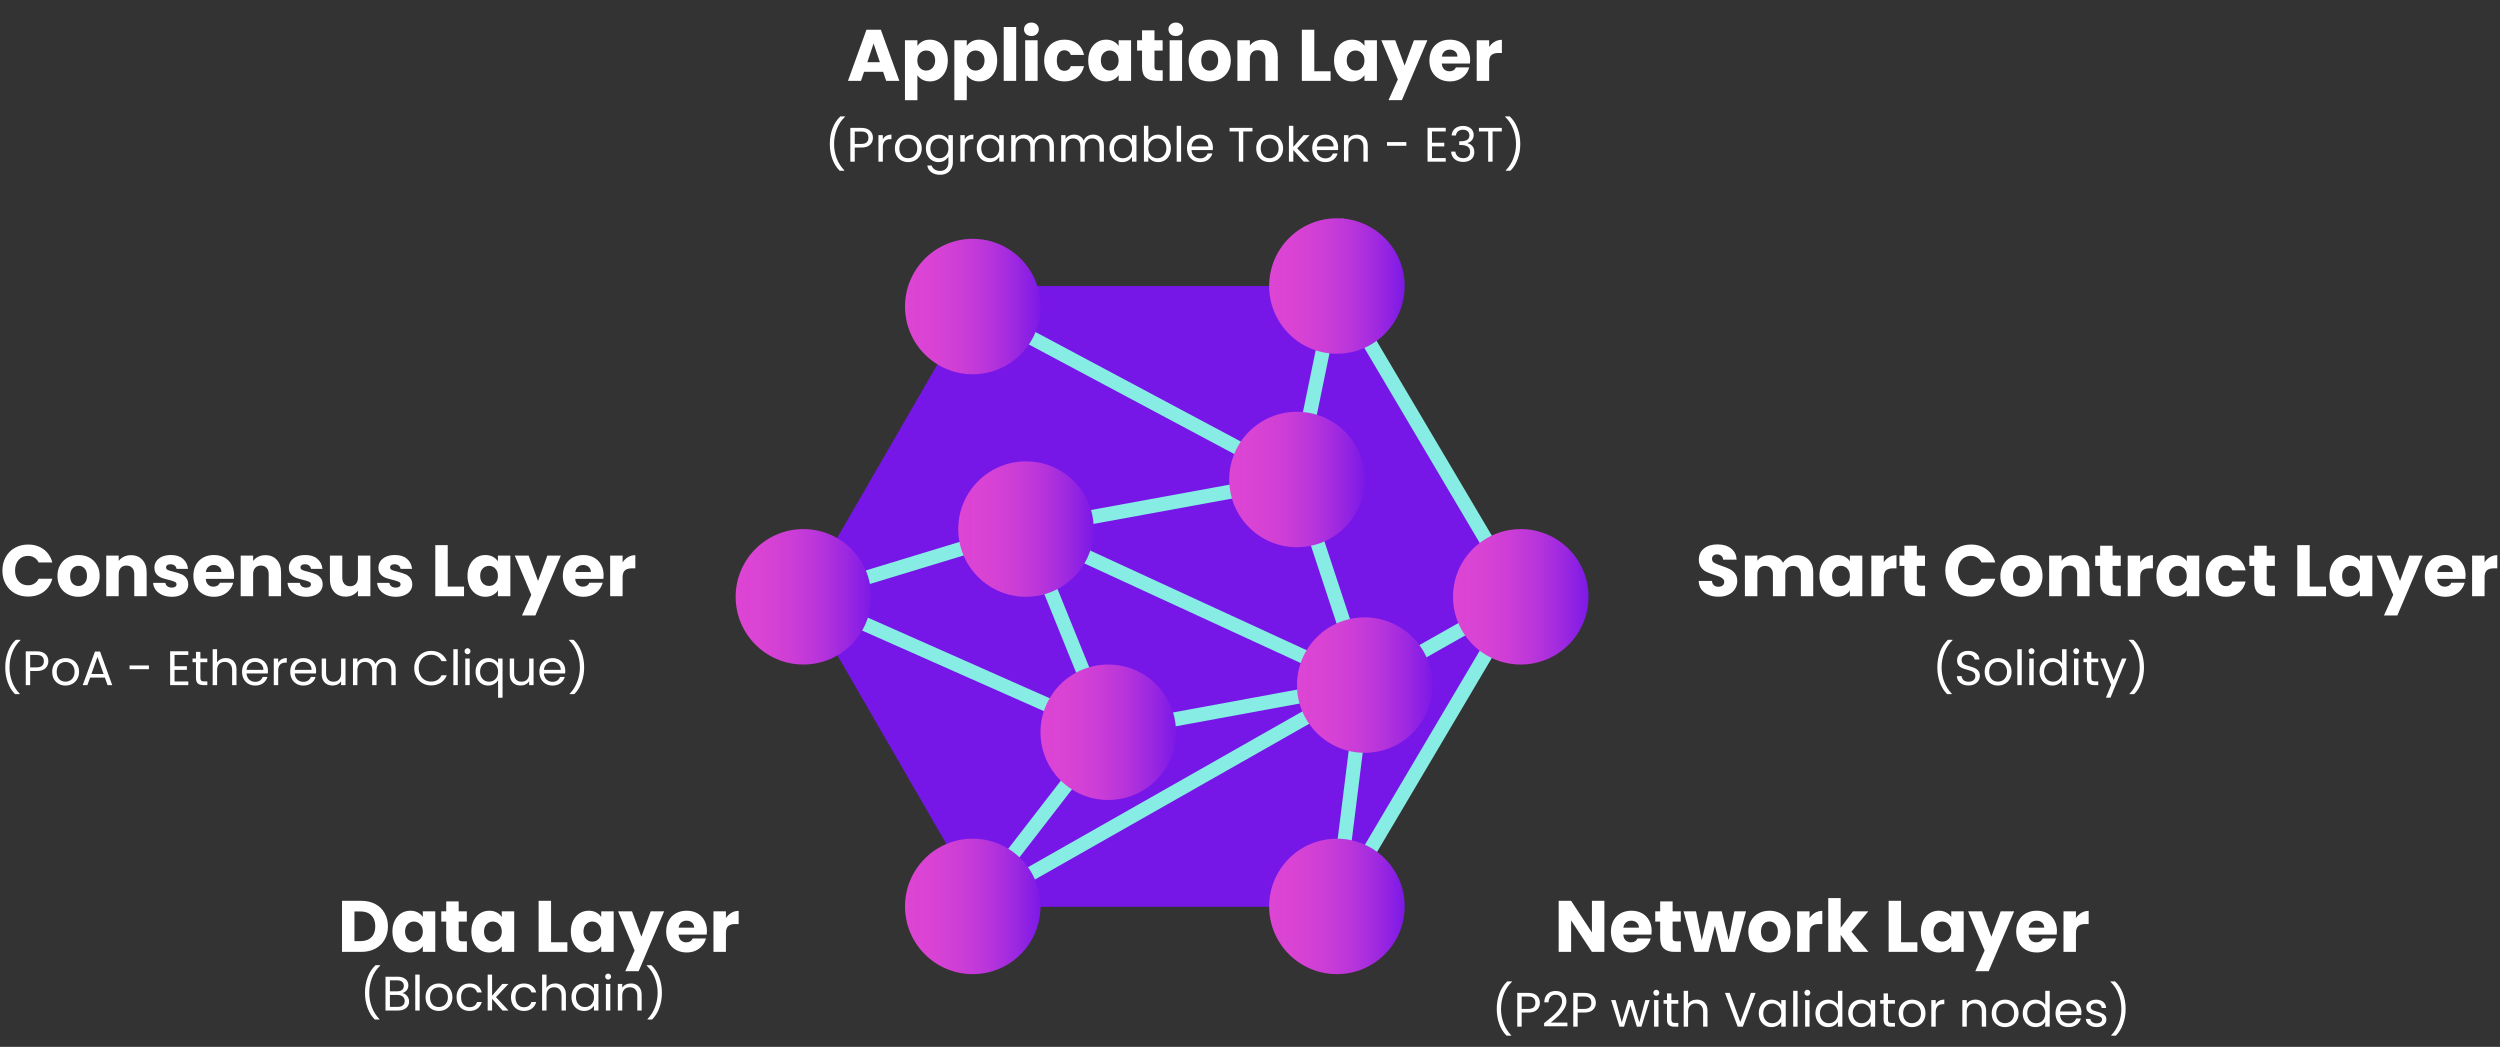 <svg width="1237" height="518" viewBox="0 0 1237 518" fill="none" xmlns="http://www.w3.org/2000/svg">
<rect x="0" y="0" width="1237" height="518" fill="#333333" stroke="none"/>
<g clip-path="url(#clip0)">
<path d="M663.59 141.51H486.23L397.521 295.12L486.23 448.669H663.59L752.3 295.12L663.59 141.51Z" fill="#7617E8"/>
<path d="M752.18 295.599L661.196 141.81V141.211L641.442 236.955L674.963 338.683L507.36 261.49L548.064 362.021L674.963 338.683L752.18 295L661.196 448.789L674.963 338.683L481.023 448.789L548.064 362.021L397.521 295.299L507.66 261.789L641.742 237.255L481.322 151.683" stroke="#87ECE3" stroke-width="7" stroke-miterlimit="10"/>
<path d="M481.322 185.194C499.835 185.194 514.842 170.191 514.842 151.683C514.842 133.176 499.835 118.173 481.322 118.173C462.809 118.173 447.801 133.176 447.801 151.683C447.801 170.191 462.809 185.194 481.322 185.194Z" fill="url(#paint0_linear)"/>
<path d="M397.521 328.809C416.033 328.809 431.041 313.806 431.041 295.299C431.041 276.792 416.033 261.789 397.521 261.789C379.008 261.789 364 276.792 364 295.299C364 313.806 379.008 328.809 397.521 328.809Z" fill="url(#paint1_linear)"/>
<path d="M752.479 328.809C770.992 328.809 786 313.806 786 295.299C786 276.792 770.992 261.789 752.479 261.789C733.967 261.789 718.959 276.792 718.959 295.299C718.959 313.806 733.967 328.809 752.479 328.809Z" fill="url(#paint2_linear)"/>
<path d="M481.322 482C499.835 482 514.842 466.997 514.842 448.489C514.842 429.982 499.835 414.979 481.322 414.979C462.809 414.979 447.801 429.982 447.801 448.489C447.801 466.997 462.809 482 481.322 482Z" fill="url(#paint3_linear)"/>
<path d="M661.495 482C680.008 482 695.016 466.997 695.016 448.489C695.016 429.982 680.008 414.979 661.495 414.979C642.982 414.979 627.974 429.982 627.974 448.489C627.974 466.997 642.982 482 661.495 482Z" fill="url(#paint4_linear)"/>
<path d="M675.262 372.493C693.775 372.493 708.783 357.49 708.783 338.983C708.783 320.475 693.775 305.472 675.262 305.472C656.749 305.472 641.742 320.475 641.742 338.983C641.742 357.49 656.749 372.493 675.262 372.493Z" fill="url(#paint5_linear)"/>
<path d="M507.66 295.299C526.173 295.299 541.18 280.296 541.18 261.789C541.18 243.281 526.173 228.278 507.66 228.278C489.147 228.278 474.139 243.281 474.139 261.789C474.139 280.296 489.147 295.299 507.66 295.299Z" fill="url(#paint6_linear)"/>
<path d="M641.742 270.765C660.255 270.765 675.262 255.762 675.262 237.255C675.262 218.747 660.255 203.744 641.742 203.744C623.229 203.744 608.221 218.747 608.221 237.255C608.221 255.762 623.229 270.765 641.742 270.765Z" fill="url(#paint7_linear)"/>
<path d="M548.363 395.83C566.876 395.83 581.884 380.827 581.884 362.32C581.884 343.813 566.876 328.81 548.363 328.81C529.85 328.81 514.843 343.813 514.843 362.32C514.843 380.827 529.85 395.83 548.363 395.83Z" fill="url(#paint8_linear)"/>
<path d="M661.495 175.021C680.008 175.021 695.016 160.018 695.016 141.51C695.016 123.003 680.008 108 661.495 108C642.982 108 627.974 123.003 627.974 141.51C627.974 160.018 642.982 175.021 661.495 175.021Z" fill="url(#paint9_linear)"/>
</g>
<path d="M436.964 35.536H427.532L426.02 40H419.576L428.72 14.728H435.848L444.992 40H438.476L436.964 35.536ZM435.38 30.784L432.248 21.532L429.152 30.784H435.38ZM453.931 22.756C454.531 21.82 455.359 21.064 456.415 20.488C457.471 19.912 458.707 19.624 460.123 19.624C461.779 19.624 463.279 20.044 464.623 20.884C465.967 21.724 467.023 22.924 467.791 24.484C468.583 26.044 468.979 27.856 468.979 29.92C468.979 31.984 468.583 33.808 467.791 35.392C467.023 36.952 465.967 38.164 464.623 39.028C463.279 39.868 461.779 40.288 460.123 40.288C458.731 40.288 457.495 40 456.415 39.424C455.359 38.848 454.531 38.104 453.931 37.192V49.576H447.775V19.912H453.931V22.756ZM462.715 29.92C462.715 28.384 462.283 27.184 461.419 26.32C460.579 25.432 459.535 24.988 458.287 24.988C457.063 24.988 456.019 25.432 455.155 26.32C454.315 27.208 453.895 28.42 453.895 29.956C453.895 31.492 454.315 32.704 455.155 33.592C456.019 34.48 457.063 34.924 458.287 34.924C459.511 34.924 460.555 34.48 461.419 33.592C462.283 32.68 462.715 31.456 462.715 29.92ZM478.365 22.756C478.965 21.82 479.793 21.064 480.849 20.488C481.905 19.912 483.141 19.624 484.557 19.624C486.213 19.624 487.713 20.044 489.057 20.884C490.401 21.724 491.457 22.924 492.225 24.484C493.017 26.044 493.413 27.856 493.413 29.92C493.413 31.984 493.017 33.808 492.225 35.392C491.457 36.952 490.401 38.164 489.057 39.028C487.713 39.868 486.213 40.288 484.557 40.288C483.165 40.288 481.929 40 480.849 39.424C479.793 38.848 478.965 38.104 478.365 37.192V49.576H472.209V19.912H478.365V22.756ZM487.149 29.92C487.149 28.384 486.717 27.184 485.853 26.32C485.013 25.432 483.969 24.988 482.721 24.988C481.497 24.988 480.453 25.432 479.589 26.32C478.749 27.208 478.329 28.42 478.329 29.956C478.329 31.492 478.749 32.704 479.589 33.592C480.453 34.48 481.497 34.924 482.721 34.924C483.945 34.924 484.989 34.48 485.853 33.592C486.717 32.68 487.149 31.456 487.149 29.92ZM502.798 13.36V40H496.642V13.36H502.798ZM510.355 17.824C509.275 17.824 508.387 17.512 507.691 16.888C507.019 16.24 506.683 15.448 506.683 14.512C506.683 13.552 507.019 12.76 507.691 12.136C508.387 11.488 509.275 11.164 510.355 11.164C511.411 11.164 512.275 11.488 512.947 12.136C513.643 12.76 513.991 13.552 513.991 14.512C513.991 15.448 513.643 16.24 512.947 16.888C512.275 17.512 511.411 17.824 510.355 17.824ZM513.415 19.912V40H507.259V19.912H513.415ZM516.653 29.956C516.653 27.868 517.073 26.044 517.913 24.484C518.777 22.924 519.965 21.724 521.477 20.884C523.013 20.044 524.765 19.624 526.733 19.624C529.253 19.624 531.353 20.284 533.033 21.604C534.737 22.924 535.853 24.784 536.381 27.184H529.829C529.277 25.648 528.209 24.88 526.625 24.88C525.497 24.88 524.597 25.324 523.925 26.212C523.253 27.076 522.917 28.324 522.917 29.956C522.917 31.588 523.253 32.848 523.925 33.736C524.597 34.6 525.497 35.032 526.625 35.032C528.209 35.032 529.277 34.264 529.829 32.728H536.381C535.853 35.08 534.737 36.928 533.033 38.272C531.329 39.616 529.229 40.288 526.733 40.288C524.765 40.288 523.013 39.868 521.477 39.028C519.965 38.188 518.777 36.988 517.913 35.428C517.073 33.868 516.653 32.044 516.653 29.956ZM538.449 29.92C538.449 27.856 538.833 26.044 539.601 24.484C540.393 22.924 541.461 21.724 542.805 20.884C544.149 20.044 545.649 19.624 547.305 19.624C548.721 19.624 549.957 19.912 551.013 20.488C552.093 21.064 552.921 21.82 553.497 22.756V19.912H559.653V40H553.497V37.156C552.897 38.092 552.057 38.848 550.977 39.424C549.921 40 548.685 40.288 547.269 40.288C545.637 40.288 544.149 39.868 542.805 39.028C541.461 38.164 540.393 36.952 539.601 35.392C538.833 33.808 538.449 31.984 538.449 29.92ZM553.497 29.956C553.497 28.42 553.065 27.208 552.201 26.32C551.361 25.432 550.329 24.988 549.105 24.988C547.881 24.988 546.837 25.432 545.973 26.32C545.133 27.184 544.713 28.384 544.713 29.92C544.713 31.456 545.133 32.68 545.973 33.592C546.837 34.48 547.881 34.924 549.105 34.924C550.329 34.924 551.361 34.48 552.201 33.592C553.065 32.704 553.497 31.492 553.497 29.956ZM575.303 34.78V40H572.171C569.939 40 568.199 39.46 566.951 38.38C565.703 37.276 565.079 35.488 565.079 33.016V25.024H562.631V19.912H565.079V15.016H571.235V19.912H575.267V25.024H571.235V33.088C571.235 33.688 571.379 34.12 571.667 34.384C571.955 34.648 572.435 34.78 573.107 34.78H575.303ZM581.828 17.824C580.748 17.824 579.86 17.512 579.164 16.888C578.492 16.24 578.156 15.448 578.156 14.512C578.156 13.552 578.492 12.76 579.164 12.136C579.86 11.488 580.748 11.164 581.828 11.164C582.884 11.164 583.748 11.488 584.42 12.136C585.116 12.76 585.464 13.552 585.464 14.512C585.464 15.448 585.116 16.24 584.42 16.888C583.748 17.512 582.884 17.824 581.828 17.824ZM584.888 19.912V40H578.732V19.912H584.888ZM598.493 40.288C596.525 40.288 594.749 39.868 593.165 39.028C591.605 38.188 590.369 36.988 589.457 35.428C588.569 33.868 588.125 32.044 588.125 29.956C588.125 27.892 588.581 26.08 589.493 24.52C590.405 22.936 591.653 21.724 593.237 20.884C594.821 20.044 596.597 19.624 598.565 19.624C600.533 19.624 602.309 20.044 603.893 20.884C605.477 21.724 606.725 22.936 607.637 24.52C608.549 26.08 609.005 27.892 609.005 29.956C609.005 32.02 608.537 33.844 607.601 35.428C606.689 36.988 605.429 38.188 603.821 39.028C602.237 39.868 600.461 40.288 598.493 40.288ZM598.493 34.96C599.669 34.96 600.665 34.528 601.481 33.664C602.321 32.8 602.741 31.564 602.741 29.956C602.741 28.348 602.333 27.112 601.517 26.248C600.725 25.384 599.741 24.952 598.565 24.952C597.365 24.952 596.369 25.384 595.577 26.248C594.785 27.088 594.389 28.324 594.389 29.956C594.389 31.564 594.773 32.8 595.541 33.664C596.333 34.528 597.317 34.96 598.493 34.96ZM624.511 19.696C626.863 19.696 628.735 20.464 630.127 22C631.543 23.512 632.251 25.6 632.251 28.264V40H626.131V29.092C626.131 27.748 625.783 26.704 625.087 25.96C624.391 25.216 623.455 24.844 622.279 24.844C621.103 24.844 620.167 25.216 619.471 25.96C618.775 26.704 618.427 27.748 618.427 29.092V40H612.271V19.912H618.427V22.576C619.051 21.688 619.891 20.992 620.947 20.488C622.003 19.96 623.191 19.696 624.511 19.696ZM650.314 35.248H658.378V40H644.158V14.728H650.314V35.248ZM660.09 29.92C660.09 27.856 660.474 26.044 661.242 24.484C662.034 22.924 663.102 21.724 664.446 20.884C665.79 20.044 667.29 19.624 668.946 19.624C670.362 19.624 671.598 19.912 672.654 20.488C673.734 21.064 674.562 21.82 675.138 22.756V19.912H681.294V40H675.138V37.156C674.538 38.092 673.698 38.848 672.618 39.424C671.562 40 670.326 40.288 668.91 40.288C667.278 40.288 665.79 39.868 664.446 39.028C663.102 38.164 662.034 36.952 661.242 35.392C660.474 33.808 660.09 31.984 660.09 29.92ZM675.138 29.956C675.138 28.42 674.706 27.208 673.842 26.32C673.002 25.432 671.97 24.988 670.746 24.988C669.522 24.988 668.478 25.432 667.614 26.32C666.774 27.184 666.354 28.384 666.354 29.92C666.354 31.456 666.774 32.68 667.614 33.592C668.478 34.48 669.522 34.924 670.746 34.924C671.97 34.924 673.002 34.48 673.842 33.592C674.706 32.704 675.138 31.492 675.138 29.956ZM706.268 19.912L693.668 49.54H687.044L691.652 39.316L683.48 19.912H690.356L695 32.476L699.608 19.912H706.268ZM727.43 29.632C727.43 30.208 727.394 30.808 727.322 31.432H713.39C713.486 32.68 713.882 33.64 714.578 34.312C715.298 34.96 716.174 35.284 717.206 35.284C718.742 35.284 719.81 34.636 720.41 33.34H726.962C726.626 34.66 726.014 35.848 725.126 36.904C724.262 37.96 723.17 38.788 721.85 39.388C720.53 39.988 719.054 40.288 717.422 40.288C715.454 40.288 713.702 39.868 712.166 39.028C710.63 38.188 709.43 36.988 708.566 35.428C707.702 33.868 707.27 32.044 707.27 29.956C707.27 27.868 707.69 26.044 708.53 24.484C709.394 22.924 710.594 21.724 712.13 20.884C713.666 20.044 715.43 19.624 717.422 19.624C719.366 19.624 721.094 20.032 722.606 20.848C724.118 21.664 725.294 22.828 726.134 24.34C726.998 25.852 727.43 27.616 727.43 29.632ZM721.13 28.012C721.13 26.956 720.77 26.116 720.05 25.492C719.33 24.868 718.43 24.556 717.35 24.556C716.318 24.556 715.442 24.856 714.722 25.456C714.026 26.056 713.594 26.908 713.426 28.012H721.13ZM736.833 23.26C737.553 22.156 738.453 21.292 739.533 20.668C740.613 20.02 741.813 19.696 743.133 19.696V26.212H741.441C739.905 26.212 738.753 26.548 737.985 27.22C737.217 27.868 736.833 29.02 736.833 30.676V40H730.677V19.912H736.833V23.26Z" fill="white"/>
<path d="M850.376 295.252C848.528 295.252 846.872 294.952 845.408 294.352C843.944 293.752 842.768 292.864 841.88 291.688C841.016 290.512 840.56 289.096 840.512 287.44H847.064C847.16 288.376 847.484 289.096 848.036 289.6C848.588 290.08 849.308 290.32 850.196 290.32C851.108 290.32 851.828 290.116 852.356 289.708C852.884 289.276 853.148 288.688 853.148 287.944C853.148 287.32 852.932 286.804 852.5 286.396C852.092 285.988 851.576 285.652 850.952 285.388C850.352 285.124 849.488 284.824 848.36 284.488C846.728 283.984 845.396 283.48 844.364 282.976C843.332 282.472 842.444 281.728 841.7 280.744C840.956 279.76 840.584 278.476 840.584 276.892C840.584 274.54 841.436 272.704 843.14 271.384C844.844 270.04 847.064 269.368 849.8 269.368C852.584 269.368 854.828 270.04 856.532 271.384C858.236 272.704 859.148 274.552 859.268 276.928H852.608C852.56 276.112 852.26 275.476 851.708 275.02C851.156 274.54 850.448 274.3 849.584 274.3C848.84 274.3 848.24 274.504 847.784 274.912C847.328 275.296 847.1 275.86 847.1 276.604C847.1 277.42 847.484 278.056 848.252 278.512C849.02 278.968 850.22 279.46 851.852 279.988C853.484 280.54 854.804 281.068 855.812 281.572C856.844 282.076 857.732 282.808 858.476 283.768C859.22 284.728 859.592 285.964 859.592 287.476C859.592 288.916 859.22 290.224 858.476 291.4C857.756 292.576 856.7 293.512 855.308 294.208C853.916 294.904 852.272 295.252 850.376 295.252ZM889.012 274.696C891.508 274.696 893.488 275.452 894.952 276.964C896.44 278.476 897.184 280.576 897.184 283.264V295H891.064V284.092C891.064 282.796 890.716 281.8 890.02 281.104C889.348 280.384 888.412 280.024 887.212 280.024C886.012 280.024 885.064 280.384 884.368 281.104C883.696 281.8 883.36 282.796 883.36 284.092V295H877.24V284.092C877.24 282.796 876.892 281.8 876.196 281.104C875.524 280.384 874.588 280.024 873.388 280.024C872.188 280.024 871.24 280.384 870.544 281.104C869.872 281.8 869.536 282.796 869.536 284.092V295H863.38V274.912H869.536V277.432C870.16 276.592 870.976 275.932 871.984 275.452C872.992 274.948 874.132 274.696 875.404 274.696C876.916 274.696 878.26 275.02 879.436 275.668C880.636 276.316 881.572 277.24 882.244 278.44C882.94 277.336 883.888 276.436 885.088 275.74C886.288 275.044 887.596 274.696 889.012 274.696ZM900.266 284.92C900.266 282.856 900.65 281.044 901.418 279.484C902.21 277.924 903.278 276.724 904.622 275.884C905.966 275.044 907.466 274.624 909.122 274.624C910.538 274.624 911.774 274.912 912.83 275.488C913.91 276.064 914.738 276.82 915.314 277.756V274.912H921.47V295H915.314V292.156C914.714 293.092 913.874 293.848 912.794 294.424C911.738 295 910.502 295.288 909.086 295.288C907.454 295.288 905.966 294.868 904.622 294.028C903.278 293.164 902.21 291.952 901.418 290.392C900.65 288.808 900.266 286.984 900.266 284.92ZM915.314 284.956C915.314 283.42 914.882 282.208 914.018 281.32C913.178 280.432 912.146 279.988 910.922 279.988C909.698 279.988 908.654 280.432 907.79 281.32C906.95 282.184 906.53 283.384 906.53 284.92C906.53 286.456 906.95 287.68 907.79 288.592C908.654 289.48 909.698 289.924 910.922 289.924C912.146 289.924 913.178 289.48 914.018 288.592C914.882 287.704 915.314 286.492 915.314 284.956ZM932.079 278.26C932.799 277.156 933.699 276.292 934.779 275.668C935.859 275.02 937.059 274.696 938.379 274.696V281.212H936.687C935.151 281.212 933.999 281.548 933.231 282.22C932.463 282.868 932.079 284.02 932.079 285.676V295H925.923V274.912H932.079V278.26ZM952.518 289.78V295H949.386C947.154 295 945.414 294.46 944.166 293.38C942.918 292.276 942.294 290.488 942.294 288.016V280.024H939.846V274.912H942.294V270.016H948.45V274.912H952.482V280.024H948.45V288.088C948.45 288.688 948.594 289.12 948.882 289.384C949.17 289.648 949.65 289.78 950.322 289.78H952.518ZM962.532 282.328C962.532 279.832 963.072 277.612 964.152 275.668C965.232 273.7 966.732 272.176 968.652 271.096C970.596 269.992 972.792 269.44 975.24 269.44C978.24 269.44 980.808 270.232 982.944 271.816C985.08 273.4 986.508 275.56 987.228 278.296H980.46C979.956 277.24 979.236 276.436 978.3 275.884C977.388 275.332 976.344 275.056 975.168 275.056C973.272 275.056 971.736 275.716 970.56 277.036C969.384 278.356 968.796 280.12 968.796 282.328C968.796 284.536 969.384 286.3 970.56 287.62C971.736 288.94 973.272 289.6 975.168 289.6C976.344 289.6 977.388 289.324 978.3 288.772C979.236 288.22 979.956 287.416 980.46 286.36H987.228C986.508 289.096 985.08 291.256 982.944 292.84C980.808 294.4 978.24 295.18 975.24 295.18C972.792 295.18 970.596 294.64 968.652 293.56C966.732 292.456 965.232 290.932 964.152 288.988C963.072 287.044 962.532 284.824 962.532 282.328ZM1000.14 295.288C998.174 295.288 996.398 294.868 994.814 294.028C993.254 293.188 992.018 291.988 991.106 290.428C990.218 288.868 989.774 287.044 989.774 284.956C989.774 282.892 990.23 281.08 991.142 279.52C992.054 277.936 993.302 276.724 994.886 275.884C996.47 275.044 998.246 274.624 1000.21 274.624C1002.18 274.624 1003.96 275.044 1005.54 275.884C1007.13 276.724 1008.37 277.936 1009.29 279.52C1010.2 281.08 1010.65 282.892 1010.65 284.956C1010.65 287.02 1010.19 288.844 1009.25 290.428C1008.34 291.988 1007.08 293.188 1005.47 294.028C1003.89 294.868 1002.11 295.288 1000.14 295.288ZM1000.14 289.96C1001.32 289.96 1002.31 289.528 1003.13 288.664C1003.97 287.8 1004.39 286.564 1004.39 284.956C1004.39 283.348 1003.98 282.112 1003.17 281.248C1002.37 280.384 1001.39 279.952 1000.21 279.952C999.014 279.952 998.018 280.384 997.226 281.248C996.434 282.088 996.038 283.324 996.038 284.956C996.038 286.564 996.422 287.8 997.19 288.664C997.982 289.528 998.966 289.96 1000.14 289.96ZM1026.16 274.696C1028.51 274.696 1030.38 275.464 1031.78 277C1033.19 278.512 1033.9 280.6 1033.9 283.264V295H1027.78V284.092C1027.78 282.748 1027.43 281.704 1026.74 280.96C1026.04 280.216 1025.1 279.844 1023.93 279.844C1022.75 279.844 1021.82 280.216 1021.12 280.96C1020.42 281.704 1020.08 282.748 1020.08 284.092V295H1013.92V274.912H1020.08V277.576C1020.7 276.688 1021.54 275.992 1022.6 275.488C1023.65 274.96 1024.84 274.696 1026.16 274.696ZM1049.37 289.78V295H1046.24C1044.01 295 1042.27 294.46 1041.02 293.38C1039.77 292.276 1039.15 290.488 1039.15 288.016V280.024H1036.7V274.912H1039.15V270.016H1045.31V274.912H1049.34V280.024H1045.31V288.088C1045.31 288.688 1045.45 289.12 1045.74 289.384C1046.03 289.648 1046.51 289.78 1047.18 289.78H1049.37ZM1058.96 278.26C1059.68 277.156 1060.58 276.292 1061.66 275.668C1062.74 275.02 1063.94 274.696 1065.26 274.696V281.212H1063.57C1062.03 281.212 1060.88 281.548 1060.11 282.22C1059.34 282.868 1058.96 284.02 1058.96 285.676V295H1052.8V274.912H1058.96V278.26ZM1066.98 284.92C1066.98 282.856 1067.36 281.044 1068.13 279.484C1068.92 277.924 1069.99 276.724 1071.33 275.884C1072.68 275.044 1074.18 274.624 1075.83 274.624C1077.25 274.624 1078.48 274.912 1079.54 275.488C1080.62 276.064 1081.45 276.82 1082.02 277.756V274.912H1088.18V295H1082.02V292.156C1081.42 293.092 1080.58 293.848 1079.5 294.424C1078.45 295 1077.21 295.288 1075.8 295.288C1074.16 295.288 1072.68 294.868 1071.33 294.028C1069.99 293.164 1068.92 291.952 1068.13 290.392C1067.36 288.808 1066.98 286.984 1066.98 284.92ZM1082.02 284.956C1082.02 283.42 1081.59 282.208 1080.73 281.32C1079.89 280.432 1078.86 279.988 1077.63 279.988C1076.41 279.988 1075.36 280.432 1074.5 281.32C1073.66 282.184 1073.24 283.384 1073.24 284.92C1073.24 286.456 1073.66 287.68 1074.5 288.592C1075.36 289.48 1076.41 289.924 1077.63 289.924C1078.86 289.924 1079.89 289.48 1080.73 288.592C1081.59 287.704 1082.02 286.492 1082.02 284.956ZM1091.41 284.956C1091.41 282.868 1091.83 281.044 1092.67 279.484C1093.53 277.924 1094.72 276.724 1096.23 275.884C1097.77 275.044 1099.52 274.624 1101.49 274.624C1104.01 274.624 1106.11 275.284 1107.79 276.604C1109.49 277.924 1110.61 279.784 1111.14 282.184H1104.59C1104.03 280.648 1102.97 279.88 1101.38 279.88C1100.25 279.88 1099.35 280.324 1098.68 281.212C1098.01 282.076 1097.67 283.324 1097.67 284.956C1097.67 286.588 1098.01 287.848 1098.68 288.736C1099.35 289.6 1100.25 290.032 1101.38 290.032C1102.97 290.032 1104.03 289.264 1104.59 287.728H1111.14C1110.61 290.08 1109.49 291.928 1107.79 293.272C1106.09 294.616 1103.99 295.288 1101.49 295.288C1099.52 295.288 1097.77 294.868 1096.23 294.028C1094.72 293.188 1093.53 291.988 1092.67 290.428C1091.83 288.868 1091.41 287.044 1091.41 284.956ZM1125.63 289.78V295H1122.5C1120.26 295 1118.52 294.46 1117.28 293.38C1116.03 292.276 1115.4 290.488 1115.4 288.016V280.024H1112.96V274.912H1115.4V270.016H1121.56V274.912H1125.59V280.024H1121.56V288.088C1121.56 288.688 1121.7 289.12 1121.99 289.384C1122.28 289.648 1122.76 289.78 1123.43 289.78H1125.63ZM1142.84 290.248H1150.91V295H1136.69V269.728H1142.84V290.248ZM1152.62 284.92C1152.62 282.856 1153 281.044 1153.77 279.484C1154.56 277.924 1155.63 276.724 1156.97 275.884C1158.32 275.044 1159.82 274.624 1161.47 274.624C1162.89 274.624 1164.13 274.912 1165.18 275.488C1166.26 276.064 1167.09 276.82 1167.67 277.756V274.912H1173.82V295H1167.67V292.156C1167.07 293.092 1166.23 293.848 1165.15 294.424C1164.09 295 1162.85 295.288 1161.44 295.288C1159.81 295.288 1158.32 294.868 1156.97 294.028C1155.63 293.164 1154.56 291.952 1153.77 290.392C1153 288.808 1152.62 286.984 1152.62 284.92ZM1167.67 284.956C1167.67 283.42 1167.23 282.208 1166.37 281.32C1165.53 280.432 1164.5 279.988 1163.27 279.988C1162.05 279.988 1161.01 280.432 1160.14 281.32C1159.3 282.184 1158.88 283.384 1158.88 284.92C1158.88 286.456 1159.3 287.68 1160.14 288.592C1161.01 289.48 1162.05 289.924 1163.27 289.924C1164.5 289.924 1165.53 289.48 1166.37 288.592C1167.23 287.704 1167.67 286.492 1167.67 284.956ZM1198.79 274.912L1186.19 304.54H1179.57L1184.18 294.316L1176.01 274.912H1182.88L1187.53 287.476L1192.13 274.912H1198.79ZM1219.96 284.632C1219.96 285.208 1219.92 285.808 1219.85 286.432H1205.92C1206.01 287.68 1206.41 288.64 1207.11 289.312C1207.83 289.96 1208.7 290.284 1209.73 290.284C1211.27 290.284 1212.34 289.636 1212.94 288.34H1219.49C1219.15 289.66 1218.54 290.848 1217.65 291.904C1216.79 292.96 1215.7 293.788 1214.38 294.388C1213.06 294.988 1211.58 295.288 1209.95 295.288C1207.98 295.288 1206.23 294.868 1204.69 294.028C1203.16 293.188 1201.96 291.988 1201.09 290.428C1200.23 288.868 1199.8 287.044 1199.8 284.956C1199.8 282.868 1200.22 281.044 1201.06 279.484C1201.92 277.924 1203.12 276.724 1204.66 275.884C1206.19 275.044 1207.96 274.624 1209.95 274.624C1211.89 274.624 1213.62 275.032 1215.13 275.848C1216.65 276.664 1217.82 277.828 1218.66 279.34C1219.53 280.852 1219.96 282.616 1219.96 284.632ZM1213.66 283.012C1213.66 281.956 1213.3 281.116 1212.58 280.492C1211.86 279.868 1210.96 279.556 1209.88 279.556C1208.85 279.556 1207.97 279.856 1207.25 280.456C1206.55 281.056 1206.12 281.908 1205.95 283.012H1213.66ZM1229.36 278.26C1230.08 277.156 1230.98 276.292 1232.06 275.668C1233.14 275.02 1234.34 274.696 1235.66 274.696V281.212H1233.97C1232.43 281.212 1231.28 281.548 1230.51 282.22C1229.74 282.868 1229.36 284.02 1229.36 285.676V295H1223.2V274.912H1229.36V278.26Z" fill="white"/>
<path d="M1.188 282.328C1.188 279.832 1.728 277.612 2.808 275.668C3.888 273.7 5.388 272.176 7.308 271.096C9.252 269.992 11.448 269.44 13.896 269.44C16.896 269.44 19.464 270.232 21.6 271.816C23.736 273.4 25.164 275.56 25.884 278.296H19.116C18.612 277.24 17.892 276.436 16.956 275.884C16.044 275.332 15 275.056 13.824 275.056C11.928 275.056 10.392 275.716 9.216 277.036C8.04 278.356 7.452 280.12 7.452 282.328C7.452 284.536 8.04 286.3 9.216 287.62C10.392 288.94 11.928 289.6 13.824 289.6C15 289.6 16.044 289.324 16.956 288.772C17.892 288.22 18.612 287.416 19.116 286.36H25.884C25.164 289.096 23.736 291.256 21.6 292.84C19.464 294.4 16.896 295.18 13.896 295.18C11.448 295.18 9.252 294.64 7.308 293.56C5.388 292.456 3.888 290.932 2.808 288.988C1.728 287.044 1.188 284.824 1.188 282.328ZM38.798 295.288C36.83 295.288 35.054 294.868 33.47 294.028C31.91 293.188 30.674 291.988 29.762 290.428C28.874 288.868 28.43 287.044 28.43 284.956C28.43 282.892 28.886 281.08 29.798 279.52C30.71 277.936 31.958 276.724 33.542 275.884C35.126 275.044 36.902 274.624 38.87 274.624C40.838 274.624 42.614 275.044 44.198 275.884C45.782 276.724 47.03 277.936 47.942 279.52C48.854 281.08 49.31 282.892 49.31 284.956C49.31 287.02 48.842 288.844 47.906 290.428C46.994 291.988 45.734 293.188 44.126 294.028C42.542 294.868 40.766 295.288 38.798 295.288ZM38.798 289.96C39.974 289.96 40.97 289.528 41.786 288.664C42.626 287.8 43.046 286.564 43.046 284.956C43.046 283.348 42.638 282.112 41.822 281.248C41.03 280.384 40.046 279.952 38.87 279.952C37.67 279.952 36.674 280.384 35.882 281.248C35.09 282.088 34.694 283.324 34.694 284.956C34.694 286.564 35.078 287.8 35.846 288.664C36.638 289.528 37.622 289.96 38.798 289.96ZM64.816 274.696C67.168 274.696 69.04 275.464 70.432 277C71.848 278.512 72.556 280.6 72.556 283.264V295H66.436V284.092C66.436 282.748 66.088 281.704 65.392 280.96C64.696 280.216 63.76 279.844 62.584 279.844C61.408 279.844 60.472 280.216 59.776 280.96C59.08 281.704 58.732 282.748 58.732 284.092V295H52.576V274.912H58.732V277.576C59.356 276.688 60.196 275.992 61.252 275.488C62.308 274.96 63.496 274.696 64.816 274.696ZM85.006 295.288C83.254 295.288 81.694 294.988 80.326 294.388C78.958 293.788 77.878 292.972 77.086 291.94C76.294 290.884 75.85 289.708 75.754 288.412H81.838C81.91 289.108 82.234 289.672 82.81 290.104C83.386 290.536 84.094 290.752 84.934 290.752C85.702 290.752 86.29 290.608 86.698 290.32C87.13 290.008 87.346 289.612 87.346 289.132C87.346 288.556 87.046 288.136 86.446 287.872C85.846 287.584 84.874 287.272 83.53 286.936C82.09 286.6 80.89 286.252 79.93 285.892C78.97 285.508 78.142 284.92 77.446 284.128C76.75 283.312 76.402 282.22 76.402 280.852C76.402 279.7 76.714 278.656 77.338 277.72C77.986 276.76 78.922 276.004 80.146 275.452C81.394 274.9 82.87 274.624 84.574 274.624C87.094 274.624 89.074 275.248 90.514 276.496C91.978 277.744 92.818 279.4 93.034 281.464H87.346C87.25 280.768 86.938 280.216 86.41 279.808C85.906 279.4 85.234 279.196 84.394 279.196C83.674 279.196 83.122 279.34 82.738 279.628C82.354 279.892 82.162 280.264 82.162 280.744C82.162 281.32 82.462 281.752 83.062 282.04C83.686 282.328 84.646 282.616 85.942 282.904C87.43 283.288 88.642 283.672 89.578 284.056C90.514 284.416 91.33 285.016 92.026 285.856C92.746 286.672 93.118 287.776 93.142 289.168C93.142 290.344 92.806 291.4 92.134 292.336C91.486 293.248 90.538 293.968 89.29 294.496C88.066 295.024 86.638 295.288 85.006 295.288ZM115.844 284.632C115.844 285.208 115.808 285.808 115.736 286.432H101.804C101.9 287.68 102.296 288.64 102.992 289.312C103.712 289.96 104.588 290.284 105.62 290.284C107.156 290.284 108.224 289.636 108.824 288.34H115.376C115.04 289.66 114.428 290.848 113.54 291.904C112.676 292.96 111.584 293.788 110.264 294.388C108.944 294.988 107.468 295.288 105.836 295.288C103.868 295.288 102.116 294.868 100.58 294.028C99.044 293.188 97.844 291.988 96.98 290.428C96.116 288.868 95.684 287.044 95.684 284.956C95.684 282.868 96.104 281.044 96.944 279.484C97.808 277.924 99.008 276.724 100.544 275.884C102.08 275.044 103.844 274.624 105.836 274.624C107.78 274.624 109.508 275.032 111.02 275.848C112.532 276.664 113.708 277.828 114.548 279.34C115.412 280.852 115.844 282.616 115.844 284.632ZM109.544 283.012C109.544 281.956 109.184 281.116 108.464 280.492C107.744 279.868 106.844 279.556 105.764 279.556C104.732 279.556 103.856 279.856 103.136 280.456C102.44 281.056 102.008 281.908 101.84 283.012H109.544ZM131.331 274.696C133.683 274.696 135.555 275.464 136.947 277C138.363 278.512 139.071 280.6 139.071 283.264V295H132.951V284.092C132.951 282.748 132.603 281.704 131.907 280.96C131.211 280.216 130.275 279.844 129.099 279.844C127.923 279.844 126.987 280.216 126.291 280.96C125.595 281.704 125.247 282.748 125.247 284.092V295H119.091V274.912H125.247V277.576C125.871 276.688 126.711 275.992 127.767 275.488C128.823 274.96 130.011 274.696 131.331 274.696ZM151.521 295.288C149.769 295.288 148.209 294.988 146.841 294.388C145.473 293.788 144.393 292.972 143.601 291.94C142.809 290.884 142.365 289.708 142.269 288.412H148.353C148.425 289.108 148.749 289.672 149.325 290.104C149.901 290.536 150.609 290.752 151.449 290.752C152.217 290.752 152.805 290.608 153.213 290.32C153.645 290.008 153.861 289.612 153.861 289.132C153.861 288.556 153.561 288.136 152.961 287.872C152.361 287.584 151.389 287.272 150.045 286.936C148.605 286.6 147.405 286.252 146.445 285.892C145.485 285.508 144.657 284.92 143.961 284.128C143.265 283.312 142.917 282.22 142.917 280.852C142.917 279.7 143.229 278.656 143.853 277.72C144.501 276.76 145.437 276.004 146.661 275.452C147.909 274.9 149.385 274.624 151.089 274.624C153.609 274.624 155.589 275.248 157.029 276.496C158.493 277.744 159.333 279.4 159.549 281.464H153.861C153.765 280.768 153.453 280.216 152.925 279.808C152.421 279.4 151.749 279.196 150.909 279.196C150.189 279.196 149.637 279.34 149.253 279.628C148.869 279.892 148.677 280.264 148.677 280.744C148.677 281.32 148.977 281.752 149.577 282.04C150.201 282.328 151.161 282.616 152.457 282.904C153.945 283.288 155.157 283.672 156.093 284.056C157.029 284.416 157.845 285.016 158.541 285.856C159.261 286.672 159.633 287.776 159.657 289.168C159.657 290.344 159.321 291.4 158.649 292.336C158.001 293.248 157.053 293.968 155.805 294.496C154.581 295.024 153.153 295.288 151.521 295.288ZM183.259 274.912V295H177.103V292.264C176.479 293.152 175.627 293.872 174.547 294.424C173.491 294.952 172.315 295.216 171.019 295.216C169.483 295.216 168.127 294.88 166.951 294.208C165.775 293.512 164.863 292.516 164.215 291.22C163.567 289.924 163.243 288.4 163.243 286.648V274.912H169.363V285.82C169.363 287.164 169.711 288.208 170.407 288.952C171.103 289.696 172.039 290.068 173.215 290.068C174.415 290.068 175.363 289.696 176.059 288.952C176.755 288.208 177.103 287.164 177.103 285.82V274.912H183.259ZM195.853 295.288C194.101 295.288 192.541 294.988 191.173 294.388C189.805 293.788 188.725 292.972 187.933 291.94C187.141 290.884 186.697 289.708 186.601 288.412H192.685C192.757 289.108 193.081 289.672 193.657 290.104C194.233 290.536 194.941 290.752 195.781 290.752C196.549 290.752 197.137 290.608 197.545 290.32C197.977 290.008 198.193 289.612 198.193 289.132C198.193 288.556 197.893 288.136 197.293 287.872C196.693 287.584 195.721 287.272 194.377 286.936C192.937 286.6 191.737 286.252 190.777 285.892C189.817 285.508 188.989 284.92 188.293 284.128C187.597 283.312 187.249 282.22 187.249 280.852C187.249 279.7 187.561 278.656 188.185 277.72C188.833 276.76 189.769 276.004 190.993 275.452C192.241 274.9 193.717 274.624 195.421 274.624C197.941 274.624 199.921 275.248 201.361 276.496C202.825 277.744 203.665 279.4 203.881 281.464H198.193C198.097 280.768 197.785 280.216 197.257 279.808C196.753 279.4 196.081 279.196 195.241 279.196C194.521 279.196 193.969 279.34 193.585 279.628C193.201 279.892 193.009 280.264 193.009 280.744C193.009 281.32 193.309 281.752 193.909 282.04C194.533 282.328 195.493 282.616 196.789 282.904C198.277 283.288 199.489 283.672 200.425 284.056C201.361 284.416 202.177 285.016 202.873 285.856C203.593 286.672 203.965 287.776 203.989 289.168C203.989 290.344 203.653 291.4 202.981 292.336C202.333 293.248 201.385 293.968 200.137 294.496C198.913 295.024 197.485 295.288 195.853 295.288ZM221.54 290.248H229.604V295H215.384V269.728H221.54V290.248ZM231.317 284.92C231.317 282.856 231.701 281.044 232.469 279.484C233.261 277.924 234.329 276.724 235.673 275.884C237.017 275.044 238.517 274.624 240.173 274.624C241.589 274.624 242.825 274.912 243.881 275.488C244.961 276.064 245.789 276.82 246.365 277.756V274.912H252.521V295H246.365V292.156C245.765 293.092 244.925 293.848 243.845 294.424C242.789 295 241.553 295.288 240.137 295.288C238.505 295.288 237.017 294.868 235.673 294.028C234.329 293.164 233.261 291.952 232.469 290.392C231.701 288.808 231.317 286.984 231.317 284.92ZM246.365 284.956C246.365 283.42 245.933 282.208 245.069 281.32C244.229 280.432 243.197 279.988 241.973 279.988C240.749 279.988 239.705 280.432 238.841 281.32C238.001 282.184 237.581 283.384 237.581 284.92C237.581 286.456 238.001 287.68 238.841 288.592C239.705 289.48 240.749 289.924 241.973 289.924C243.197 289.924 244.229 289.48 245.069 288.592C245.933 287.704 246.365 286.492 246.365 284.956ZM277.494 274.912L264.894 304.54H258.27L262.878 294.316L254.706 274.912H261.582L266.226 287.476L270.834 274.912H277.494ZM298.656 284.632C298.656 285.208 298.62 285.808 298.548 286.432H284.616C284.712 287.68 285.108 288.64 285.804 289.312C286.524 289.96 287.4 290.284 288.432 290.284C289.968 290.284 291.036 289.636 291.636 288.34H298.188C297.852 289.66 297.24 290.848 296.352 291.904C295.488 292.96 294.396 293.788 293.076 294.388C291.756 294.988 290.28 295.288 288.648 295.288C286.68 295.288 284.928 294.868 283.392 294.028C281.856 293.188 280.656 291.988 279.792 290.428C278.928 288.868 278.496 287.044 278.496 284.956C278.496 282.868 278.916 281.044 279.756 279.484C280.62 277.924 281.82 276.724 283.356 275.884C284.892 275.044 286.656 274.624 288.648 274.624C290.592 274.624 292.32 275.032 293.832 275.848C295.344 276.664 296.52 277.828 297.36 279.34C298.224 280.852 298.656 282.616 298.656 284.632ZM292.356 283.012C292.356 281.956 291.996 281.116 291.276 280.492C290.556 279.868 289.656 279.556 288.576 279.556C287.544 279.556 286.668 279.856 285.948 280.456C285.252 281.056 284.82 281.908 284.652 283.012H292.356ZM308.06 278.26C308.78 277.156 309.68 276.292 310.76 275.668C311.84 275.02 313.04 274.696 314.36 274.696V281.212H312.668C311.132 281.212 309.98 281.548 309.212 282.22C308.444 282.868 308.06 284.02 308.06 285.676V295H301.904V274.912H308.06V278.26Z" fill="white"/>
<path d="M178.7 445.728C181.364 445.728 183.692 446.256 185.684 447.312C187.676 448.368 189.212 449.856 190.292 451.776C191.396 453.672 191.948 455.868 191.948 458.364C191.948 460.836 191.396 463.032 190.292 464.952C189.212 466.872 187.664 468.36 185.648 469.416C183.656 470.472 181.34 471 178.7 471H169.232V445.728H178.7ZM178.304 465.672C180.632 465.672 182.444 465.036 183.74 463.764C185.036 462.492 185.684 460.692 185.684 458.364C185.684 456.036 185.036 454.224 183.74 452.928C182.444 451.632 180.632 450.984 178.304 450.984H175.388V465.672H178.304ZM194.164 460.92C194.164 458.856 194.548 457.044 195.316 455.484C196.108 453.924 197.176 452.724 198.52 451.884C199.864 451.044 201.364 450.624 203.02 450.624C204.436 450.624 205.672 450.912 206.728 451.488C207.808 452.064 208.636 452.82 209.212 453.756V450.912H215.368V471H209.212V468.156C208.612 469.092 207.772 469.848 206.692 470.424C205.636 471 204.4 471.288 202.984 471.288C201.352 471.288 199.864 470.868 198.52 470.028C197.176 469.164 196.108 467.952 195.316 466.392C194.548 464.808 194.164 462.984 194.164 460.92ZM209.212 460.956C209.212 459.42 208.78 458.208 207.916 457.32C207.076 456.432 206.044 455.988 204.82 455.988C203.596 455.988 202.552 456.432 201.688 457.32C200.848 458.184 200.428 459.384 200.428 460.92C200.428 462.456 200.848 463.68 201.688 464.592C202.552 465.48 203.596 465.924 204.82 465.924C206.044 465.924 207.076 465.48 207.916 464.592C208.78 463.704 209.212 462.492 209.212 460.956ZM231.018 465.78V471H227.886C225.654 471 223.914 470.46 222.666 469.38C221.418 468.276 220.794 466.488 220.794 464.016V456.024H218.346V450.912H220.794V446.016H226.95V450.912H230.982V456.024H226.95V464.088C226.95 464.688 227.094 465.12 227.382 465.384C227.67 465.648 228.15 465.78 228.822 465.78H231.018ZM233.223 460.92C233.223 458.856 233.607 457.044 234.375 455.484C235.167 453.924 236.235 452.724 237.579 451.884C238.923 451.044 240.423 450.624 242.079 450.624C243.495 450.624 244.731 450.912 245.787 451.488C246.867 452.064 247.695 452.82 248.271 453.756V450.912H254.427V471H248.271V468.156C247.671 469.092 246.831 469.848 245.751 470.424C244.695 471 243.459 471.288 242.043 471.288C240.411 471.288 238.923 470.868 237.579 470.028C236.235 469.164 235.167 467.952 234.375 466.392C233.607 464.808 233.223 462.984 233.223 460.92ZM248.271 460.956C248.271 459.42 247.839 458.208 246.975 457.32C246.135 456.432 245.103 455.988 243.879 455.988C242.655 455.988 241.611 456.432 240.747 457.32C239.907 458.184 239.487 459.384 239.487 460.92C239.487 462.456 239.907 463.68 240.747 464.592C241.611 465.48 242.655 465.924 243.879 465.924C245.103 465.924 246.135 465.48 246.975 464.592C247.839 463.704 248.271 462.492 248.271 460.956ZM272.665 466.248H280.729V471H266.509V445.728H272.665V466.248ZM282.442 460.92C282.442 458.856 282.826 457.044 283.594 455.484C284.386 453.924 285.454 452.724 286.798 451.884C288.142 451.044 289.642 450.624 291.298 450.624C292.714 450.624 293.95 450.912 295.006 451.488C296.086 452.064 296.914 452.82 297.49 453.756V450.912H303.646V471H297.49V468.156C296.89 469.092 296.05 469.848 294.97 470.424C293.914 471 292.678 471.288 291.262 471.288C289.63 471.288 288.142 470.868 286.798 470.028C285.454 469.164 284.386 467.952 283.594 466.392C282.826 464.808 282.442 462.984 282.442 460.92ZM297.49 460.956C297.49 459.42 297.058 458.208 296.194 457.32C295.354 456.432 294.322 455.988 293.098 455.988C291.874 455.988 290.83 456.432 289.966 457.32C289.126 458.184 288.706 459.384 288.706 460.92C288.706 462.456 289.126 463.68 289.966 464.592C290.83 465.48 291.874 465.924 293.098 465.924C294.322 465.924 295.354 465.48 296.194 464.592C297.058 463.704 297.49 462.492 297.49 460.956ZM328.619 450.912L316.019 480.54H309.395L314.003 470.316L305.831 450.912H312.707L317.351 463.476L321.959 450.912H328.619ZM349.781 460.632C349.781 461.208 349.745 461.808 349.673 462.432H335.741C335.837 463.68 336.233 464.64 336.929 465.312C337.649 465.96 338.525 466.284 339.557 466.284C341.093 466.284 342.161 465.636 342.761 464.34H349.313C348.977 465.66 348.365 466.848 347.477 467.904C346.613 468.96 345.521 469.788 344.201 470.388C342.881 470.988 341.405 471.288 339.773 471.288C337.805 471.288 336.053 470.868 334.517 470.028C332.981 469.188 331.781 467.988 330.917 466.428C330.053 464.868 329.621 463.044 329.621 460.956C329.621 458.868 330.041 457.044 330.881 455.484C331.745 453.924 332.945 452.724 334.481 451.884C336.017 451.044 337.781 450.624 339.773 450.624C341.717 450.624 343.445 451.032 344.957 451.848C346.469 452.664 347.645 453.828 348.485 455.34C349.349 456.852 349.781 458.616 349.781 460.632ZM343.481 459.012C343.481 457.956 343.121 457.116 342.401 456.492C341.681 455.868 340.781 455.556 339.701 455.556C338.669 455.556 337.793 455.856 337.073 456.456C336.377 457.056 335.945 457.908 335.777 459.012H343.481ZM359.185 454.26C359.905 453.156 360.805 452.292 361.885 451.668C362.965 451.02 364.165 450.696 365.485 450.696V457.212H363.793C362.257 457.212 361.105 457.548 360.337 458.22C359.569 458.868 359.185 460.02 359.185 461.676V471H353.029V450.912H359.185V454.26Z" fill="white"/>
<path d="M793.84 471H787.684L777.388 455.412V471H771.232V445.728H777.388L787.684 461.388V445.728H793.84V471ZM817.238 460.632C817.238 461.208 817.202 461.808 817.13 462.432H803.198C803.294 463.68 803.69 464.64 804.386 465.312C805.106 465.96 805.982 466.284 807.014 466.284C808.55 466.284 809.618 465.636 810.218 464.34H816.77C816.434 465.66 815.822 466.848 814.934 467.904C814.07 468.96 812.978 469.788 811.658 470.388C810.338 470.988 808.862 471.288 807.23 471.288C805.262 471.288 803.51 470.868 801.974 470.028C800.438 469.188 799.238 467.988 798.374 466.428C797.51 464.868 797.078 463.044 797.078 460.956C797.078 458.868 797.498 457.044 798.338 455.484C799.202 453.924 800.402 452.724 801.938 451.884C803.474 451.044 805.238 450.624 807.23 450.624C809.174 450.624 810.902 451.032 812.414 451.848C813.926 452.664 815.102 453.828 815.942 455.34C816.806 456.852 817.238 458.616 817.238 460.632ZM810.938 459.012C810.938 457.956 810.578 457.116 809.858 456.492C809.138 455.868 808.238 455.556 807.158 455.556C806.126 455.556 805.25 455.856 804.53 456.456C803.834 457.056 803.402 457.908 803.234 459.012H810.938ZM831.682 465.78V471H828.55C826.318 471 824.578 470.46 823.33 469.38C822.082 468.276 821.458 466.488 821.458 464.016V456.024H819.01V450.912H821.458V446.016H827.614V450.912H831.646V456.024H827.614V464.088C827.614 464.688 827.758 465.12 828.046 465.384C828.334 465.648 828.814 465.78 829.486 465.78H831.682ZM863.947 450.912L858.511 471H851.707L848.539 457.968L845.263 471H838.495L833.023 450.912H839.179L842.023 465.276L845.407 450.912H851.923L855.343 465.204L858.151 450.912H863.947ZM875.439 471.288C873.471 471.288 871.695 470.868 870.111 470.028C868.551 469.188 867.315 467.988 866.403 466.428C865.515 464.868 865.071 463.044 865.071 460.956C865.071 458.892 865.527 457.08 866.438 455.52C867.351 453.936 868.599 452.724 870.183 451.884C871.767 451.044 873.543 450.624 875.511 450.624C877.479 450.624 879.255 451.044 880.839 451.884C882.423 452.724 883.671 453.936 884.583 455.52C885.495 457.08 885.951 458.892 885.951 460.956C885.951 463.02 885.483 464.844 884.547 466.428C883.635 467.988 882.375 469.188 880.767 470.028C879.183 470.868 877.407 471.288 875.439 471.288ZM875.439 465.96C876.615 465.96 877.611 465.528 878.427 464.664C879.267 463.8 879.687 462.564 879.687 460.956C879.687 459.348 879.279 458.112 878.463 457.248C877.671 456.384 876.687 455.952 875.511 455.952C874.311 455.952 873.315 456.384 872.523 457.248C871.731 458.088 871.335 459.324 871.335 460.956C871.335 462.564 871.719 463.8 872.487 464.664C873.279 465.528 874.263 465.96 875.439 465.96ZM895.372 454.26C896.092 453.156 896.992 452.292 898.072 451.668C899.152 451.02 900.352 450.696 901.672 450.696V457.212H899.98C898.444 457.212 897.292 457.548 896.524 458.22C895.756 458.868 895.372 460.02 895.372 461.676V471H889.216V450.912H895.372V454.26ZM916.891 471L910.771 462.576V471H904.615V444.36H910.771V459.084L916.855 450.912H924.451L916.099 460.992L924.523 471H916.891ZM940.654 466.248H948.718V471H934.498V445.728H940.654V466.248ZM950.43 460.92C950.43 458.856 950.814 457.044 951.582 455.484C952.374 453.924 953.442 452.724 954.786 451.884C956.13 451.044 957.63 450.624 959.286 450.624C960.702 450.624 961.938 450.912 962.994 451.488C964.074 452.064 964.902 452.82 965.478 453.756V450.912H971.634V471H965.478V468.156C964.878 469.092 964.038 469.848 962.958 470.424C961.902 471 960.666 471.288 959.25 471.288C957.618 471.288 956.13 470.868 954.786 470.028C953.442 469.164 952.374 467.952 951.582 466.392C950.814 464.808 950.43 462.984 950.43 460.92ZM965.478 460.956C965.478 459.42 965.046 458.208 964.182 457.32C963.342 456.432 962.31 455.988 961.086 455.988C959.862 455.988 958.818 456.432 957.954 457.32C957.114 458.184 956.694 459.384 956.694 460.92C956.694 462.456 957.114 463.68 957.954 464.592C958.818 465.48 959.862 465.924 961.086 465.924C962.31 465.924 963.342 465.48 964.182 464.592C965.046 463.704 965.478 462.492 965.478 460.956ZM996.607 450.912L984.007 480.54H977.383L981.991 470.316L973.819 450.912H980.695L985.339 463.476L989.947 450.912H996.607ZM1017.77 460.632C1017.77 461.208 1017.73 461.808 1017.66 462.432H1003.73C1003.83 463.68 1004.22 464.64 1004.92 465.312C1005.64 465.96 1006.51 466.284 1007.55 466.284C1009.08 466.284 1010.15 465.636 1010.75 464.34H1017.3C1016.97 465.66 1016.35 466.848 1015.47 467.904C1014.6 468.96 1013.51 469.788 1012.19 470.388C1010.87 470.988 1009.39 471.288 1007.76 471.288C1005.79 471.288 1004.04 470.868 1002.51 470.028C1000.97 469.188 999.77 467.988 998.906 466.428C998.042 464.868 997.61 463.044 997.61 460.956C997.61 458.868 998.03 457.044 998.87 455.484C999.734 453.924 1000.93 452.724 1002.47 451.884C1004.01 451.044 1005.77 450.624 1007.76 450.624C1009.71 450.624 1011.43 451.032 1012.95 451.848C1014.46 452.664 1015.63 453.828 1016.47 455.34C1017.34 456.852 1017.77 458.616 1017.77 460.632ZM1011.47 459.012C1011.47 457.956 1011.11 457.116 1010.39 456.492C1009.67 455.868 1008.77 455.556 1007.69 455.556C1006.66 455.556 1005.78 455.856 1005.06 456.456C1004.37 457.056 1003.93 457.908 1003.77 459.012H1011.47ZM1027.17 454.26C1027.89 453.156 1028.79 452.292 1029.87 451.668C1030.95 451.02 1032.15 450.696 1033.47 450.696V457.212H1031.78C1030.25 457.212 1029.09 457.548 1028.33 458.22C1027.56 458.868 1027.17 460.02 1027.17 461.676V471H1021.02V450.912H1027.17V454.26Z" fill="white"/>
<path d="M415.464 84.464C413.928 82.96 412.728 81.048 411.864 78.728C411.016 76.408 410.592 73.904 410.592 71.216C410.592 68.464 411.04 65.896 411.936 63.512C412.848 61.112 414.144 59.136 415.824 57.584H418.104V57.8C416.312 59.48 414.96 61.504 414.048 63.872C413.152 66.224 412.704 68.672 412.704 71.216C412.704 73.696 413.128 76.064 413.976 78.32C414.84 80.576 416.096 82.552 417.744 84.248V84.464H415.464ZM431.93 68.168C431.93 69.56 431.45 70.72 430.49 71.648C429.546 72.56 428.098 73.016 426.146 73.016H422.93V80H420.746V63.272H426.146C428.034 63.272 429.466 63.728 430.442 64.64C431.434 65.552 431.93 66.728 431.93 68.168ZM426.146 71.216C427.362 71.216 428.258 70.952 428.834 70.424C429.41 69.896 429.698 69.144 429.698 68.168C429.698 66.104 428.514 65.072 426.146 65.072H422.93V71.216H426.146ZM436.829 68.984C437.213 68.232 437.757 67.648 438.461 67.232C439.181 66.816 440.053 66.608 441.077 66.608V68.864H440.501C438.053 68.864 436.829 70.192 436.829 72.848V80H434.645V66.848H436.829V68.984ZM449.334 80.216C448.102 80.216 446.982 79.936 445.974 79.376C444.982 78.816 444.198 78.024 443.622 77C443.062 75.96 442.782 74.76 442.782 73.4C442.782 72.056 443.07 70.872 443.646 69.848C444.238 68.808 445.038 68.016 446.046 67.472C447.054 66.912 448.182 66.632 449.43 66.632C450.678 66.632 451.806 66.912 452.814 67.472C453.822 68.016 454.614 68.8 455.19 69.824C455.782 70.848 456.078 72.04 456.078 73.4C456.078 74.76 455.774 75.96 455.166 77C454.574 78.024 453.766 78.816 452.742 79.376C451.718 79.936 450.582 80.216 449.334 80.216ZM449.334 78.296C450.118 78.296 450.854 78.112 451.542 77.744C452.23 77.376 452.782 76.824 453.198 76.088C453.63 75.352 453.846 74.456 453.846 73.4C453.846 72.344 453.638 71.448 453.222 70.712C452.806 69.976 452.262 69.432 451.59 69.08C450.918 68.712 450.19 68.528 449.406 68.528C448.606 68.528 447.87 68.712 447.198 69.08C446.542 69.432 446.014 69.976 445.614 70.712C445.214 71.448 445.014 72.344 445.014 73.4C445.014 74.472 445.206 75.376 445.59 76.112C445.99 76.848 446.518 77.4 447.174 77.768C447.83 78.12 448.55 78.296 449.334 78.296ZM464.374 66.632C465.51 66.632 466.502 66.88 467.35 67.376C468.214 67.872 468.854 68.496 469.27 69.248V66.848H471.478V80.288C471.478 81.488 471.222 82.552 470.71 83.48C470.198 84.424 469.462 85.16 468.502 85.688C467.558 86.216 466.454 86.48 465.19 86.48C463.462 86.48 462.022 86.072 460.87 85.256C459.718 84.44 459.038 83.328 458.83 81.92H460.99C461.23 82.72 461.726 83.36 462.478 83.84C463.23 84.336 464.134 84.584 465.19 84.584C466.39 84.584 467.366 84.208 468.118 83.456C468.886 82.704 469.27 81.648 469.27 80.288V77.528C468.838 78.296 468.198 78.936 467.35 79.448C466.502 79.96 465.51 80.216 464.374 80.216C463.206 80.216 462.142 79.928 461.182 79.352C460.238 78.776 459.494 77.968 458.95 76.928C458.406 75.888 458.134 74.704 458.134 73.376C458.134 72.032 458.406 70.856 458.95 69.848C459.494 68.824 460.238 68.032 461.182 67.472C462.142 66.912 463.206 66.632 464.374 66.632ZM469.27 73.4C469.27 72.408 469.07 71.544 468.67 70.808C468.27 70.072 467.726 69.512 467.038 69.128C466.366 68.728 465.622 68.528 464.806 68.528C463.99 68.528 463.246 68.72 462.574 69.104C461.902 69.488 461.366 70.048 460.966 70.784C460.566 71.52 460.366 72.384 460.366 73.376C460.366 74.384 460.566 75.264 460.966 76.016C461.366 76.752 461.902 77.32 462.574 77.72C463.246 78.104 463.99 78.296 464.806 78.296C465.622 78.296 466.366 78.104 467.038 77.72C467.726 77.32 468.27 76.752 468.67 76.016C469.07 75.264 469.27 74.392 469.27 73.4ZM477.352 68.984C477.736 68.232 478.28 67.648 478.984 67.232C479.704 66.816 480.576 66.608 481.6 66.608V68.864H481.024C478.576 68.864 477.352 70.192 477.352 72.848V80H475.168V66.848H477.352V68.984ZM483.305 73.376C483.305 72.032 483.577 70.856 484.121 69.848C484.665 68.824 485.409 68.032 486.353 67.472C487.313 66.912 488.377 66.632 489.545 66.632C490.697 66.632 491.697 66.88 492.545 67.376C493.393 67.872 494.025 68.496 494.441 69.248V66.848H496.649V80H494.441V77.552C494.009 78.32 493.361 78.96 492.497 79.472C491.649 79.968 490.657 80.216 489.521 80.216C488.353 80.216 487.297 79.928 486.353 79.352C485.409 78.776 484.665 77.968 484.121 76.928C483.577 75.888 483.305 74.704 483.305 73.376ZM494.441 73.4C494.441 72.408 494.241 71.544 493.841 70.808C493.441 70.072 492.897 69.512 492.209 69.128C491.537 68.728 490.793 68.528 489.977 68.528C489.161 68.528 488.417 68.72 487.745 69.104C487.073 69.488 486.537 70.048 486.137 70.784C485.737 71.52 485.537 72.384 485.537 73.376C485.537 74.384 485.737 75.264 486.137 76.016C486.537 76.752 487.073 77.32 487.745 77.72C488.417 78.104 489.161 78.296 489.977 78.296C490.793 78.296 491.537 78.104 492.209 77.72C492.897 77.32 493.441 76.752 493.841 76.016C494.241 75.264 494.441 74.392 494.441 73.4ZM516.156 66.608C517.18 66.608 518.092 66.824 518.892 67.256C519.692 67.672 520.324 68.304 520.788 69.152C521.252 70 521.484 71.032 521.484 72.248V80H519.324V72.56C519.324 71.248 518.996 70.248 518.34 69.56C517.7 68.856 516.828 68.504 515.724 68.504C514.588 68.504 513.684 68.872 513.012 69.608C512.34 70.328 512.004 71.376 512.004 72.752V80H509.844V72.56C509.844 71.248 509.516 70.248 508.86 69.56C508.22 68.856 507.348 68.504 506.244 68.504C505.108 68.504 504.204 68.872 503.532 69.608C502.86 70.328 502.524 71.376 502.524 72.752V80H500.34V66.848H502.524V68.744C502.956 68.056 503.532 67.528 504.252 67.16C504.988 66.792 505.796 66.608 506.676 66.608C507.78 66.608 508.756 66.856 509.604 67.352C510.452 67.848 511.084 68.576 511.5 69.536C511.868 68.608 512.476 67.888 513.324 67.376C514.172 66.864 515.116 66.608 516.156 66.608ZM540.883 66.608C541.907 66.608 542.819 66.824 543.619 67.256C544.419 67.672 545.051 68.304 545.515 69.152C545.979 70 546.211 71.032 546.211 72.248V80H544.051V72.56C544.051 71.248 543.723 70.248 543.067 69.56C542.427 68.856 541.555 68.504 540.451 68.504C539.315 68.504 538.411 68.872 537.739 69.608C537.067 70.328 536.731 71.376 536.731 72.752V80H534.571V72.56C534.571 71.248 534.243 70.248 533.587 69.56C532.947 68.856 532.075 68.504 530.971 68.504C529.835 68.504 528.931 68.872 528.259 69.608C527.587 70.328 527.251 71.376 527.251 72.752V80H525.067V66.848H527.251V68.744C527.683 68.056 528.259 67.528 528.979 67.16C529.715 66.792 530.523 66.608 531.403 66.608C532.507 66.608 533.483 66.856 534.331 67.352C535.179 67.848 535.811 68.576 536.227 69.536C536.595 68.608 537.203 67.888 538.051 67.376C538.899 66.864 539.843 66.608 540.883 66.608ZM548.977 73.376C548.977 72.032 549.249 70.856 549.793 69.848C550.337 68.824 551.081 68.032 552.025 67.472C552.985 66.912 554.049 66.632 555.217 66.632C556.369 66.632 557.369 66.88 558.217 67.376C559.065 67.872 559.697 68.496 560.113 69.248V66.848H562.321V80H560.113V77.552C559.681 78.32 559.033 78.96 558.169 79.472C557.321 79.968 556.329 80.216 555.193 80.216C554.025 80.216 552.969 79.928 552.025 79.352C551.081 78.776 550.337 77.968 549.793 76.928C549.249 75.888 548.977 74.704 548.977 73.376ZM560.113 73.4C560.113 72.408 559.913 71.544 559.513 70.808C559.113 70.072 558.569 69.512 557.881 69.128C557.209 68.728 556.465 68.528 555.649 68.528C554.833 68.528 554.089 68.72 553.417 69.104C552.745 69.488 552.209 70.048 551.809 70.784C551.409 71.52 551.209 72.384 551.209 73.376C551.209 74.384 551.409 75.264 551.809 76.016C552.209 76.752 552.745 77.32 553.417 77.72C554.089 78.104 554.833 78.296 555.649 78.296C556.465 78.296 557.209 78.104 557.881 77.72C558.569 77.32 559.113 76.752 559.513 76.016C559.913 75.264 560.113 74.392 560.113 73.4ZM568.196 69.296C568.644 68.512 569.3 67.872 570.164 67.376C571.028 66.88 572.012 66.632 573.116 66.632C574.3 66.632 575.364 66.912 576.308 67.472C577.252 68.032 577.996 68.824 578.54 69.848C579.084 70.856 579.356 72.032 579.356 73.376C579.356 74.704 579.084 75.888 578.54 76.928C577.996 77.968 577.244 78.776 576.284 79.352C575.34 79.928 574.284 80.216 573.116 80.216C571.98 80.216 570.98 79.968 570.116 79.472C569.268 78.976 568.628 78.344 568.196 77.576V80H566.012V62.24H568.196V69.296ZM577.124 73.376C577.124 72.384 576.924 71.52 576.524 70.784C576.124 70.048 575.58 69.488 574.892 69.104C574.22 68.72 573.476 68.528 572.66 68.528C571.86 68.528 571.116 68.728 570.428 69.128C569.756 69.512 569.212 70.08 568.796 70.832C568.396 71.568 568.196 72.424 568.196 73.4C568.196 74.392 568.396 75.264 568.796 76.016C569.212 76.752 569.756 77.32 570.428 77.72C571.116 78.104 571.86 78.296 572.66 78.296C573.476 78.296 574.22 78.104 574.892 77.72C575.58 77.32 576.124 76.752 576.524 76.016C576.924 75.264 577.124 74.384 577.124 73.376ZM584.415 62.24V80H582.231V62.24H584.415ZM600.137 72.92C600.137 73.336 600.113 73.776 600.065 74.24H589.553C589.633 75.536 590.073 76.552 590.873 77.288C591.689 78.008 592.673 78.368 593.825 78.368C594.769 78.368 595.553 78.152 596.177 77.72C596.817 77.272 597.265 76.68 597.521 75.944H599.873C599.521 77.208 598.817 78.24 597.761 79.04C596.705 79.824 595.393 80.216 593.825 80.216C592.577 80.216 591.457 79.936 590.465 79.376C589.489 78.816 588.721 78.024 588.161 77C587.601 75.96 587.321 74.76 587.321 73.4C587.321 72.04 587.593 70.848 588.137 69.824C588.681 68.8 589.441 68.016 590.417 67.472C591.409 66.912 592.545 66.632 593.825 66.632C595.073 66.632 596.177 66.904 597.137 67.448C598.097 67.992 598.833 68.744 599.345 69.704C599.873 70.648 600.137 71.72 600.137 72.92ZM597.881 72.464C597.881 71.632 597.697 70.92 597.329 70.328C596.961 69.72 596.457 69.264 595.817 68.96C595.193 68.64 594.497 68.48 593.729 68.48C592.625 68.48 591.681 68.832 590.897 69.536C590.129 70.24 589.689 71.216 589.577 72.464H597.881ZM619.714 63.272V65.048H615.154V80H612.97V65.048H608.386V63.272H619.714ZM628.139 80.216C626.907 80.216 625.787 79.936 624.779 79.376C623.787 78.816 623.003 78.024 622.427 77C621.867 75.96 621.587 74.76 621.587 73.4C621.587 72.056 621.875 70.872 622.451 69.848C623.043 68.808 623.843 68.016 624.851 67.472C625.859 66.912 626.987 66.632 628.235 66.632C629.483 66.632 630.611 66.912 631.619 67.472C632.627 68.016 633.419 68.8 633.995 69.824C634.587 70.848 634.883 72.04 634.883 73.4C634.883 74.76 634.579 75.96 633.971 77C633.379 78.024 632.571 78.816 631.547 79.376C630.523 79.936 629.387 80.216 628.139 80.216ZM628.139 78.296C628.923 78.296 629.659 78.112 630.347 77.744C631.035 77.376 631.587 76.824 632.003 76.088C632.435 75.352 632.651 74.456 632.651 73.4C632.651 72.344 632.443 71.448 632.027 70.712C631.611 69.976 631.067 69.432 630.395 69.08C629.723 68.712 628.995 68.528 628.211 68.528C627.411 68.528 626.675 68.712 626.003 69.08C625.347 69.432 624.819 69.976 624.419 70.712C624.019 71.448 623.819 72.344 623.819 73.4C623.819 74.472 624.011 75.376 624.395 76.112C624.795 76.848 625.323 77.4 625.979 77.768C626.635 78.12 627.355 78.296 628.139 78.296ZM645.098 80L639.938 74.192V80H637.754V62.24H639.938V72.68L645.002 66.848H648.05L641.858 73.4L648.074 80H645.098ZM662.106 72.92C662.106 73.336 662.082 73.776 662.034 74.24H651.522C651.602 75.536 652.042 76.552 652.842 77.288C653.658 78.008 654.642 78.368 655.794 78.368C656.738 78.368 657.522 78.152 658.146 77.72C658.786 77.272 659.234 76.68 659.49 75.944H661.842C661.49 77.208 660.786 78.24 659.73 79.04C658.674 79.824 657.362 80.216 655.794 80.216C654.546 80.216 653.426 79.936 652.434 79.376C651.458 78.816 650.69 78.024 650.13 77C649.57 75.96 649.29 74.76 649.29 73.4C649.29 72.04 649.562 70.848 650.106 69.824C650.65 68.8 651.41 68.016 652.386 67.472C653.378 66.912 654.514 66.632 655.794 66.632C657.042 66.632 658.146 66.904 659.106 67.448C660.066 67.992 660.802 68.744 661.314 69.704C661.842 70.648 662.106 71.72 662.106 72.92ZM659.85 72.464C659.85 71.632 659.666 70.92 659.298 70.328C658.93 69.72 658.426 69.264 657.786 68.96C657.162 68.64 656.466 68.48 655.698 68.48C654.594 68.48 653.65 68.832 652.866 69.536C652.098 70.24 651.658 71.216 651.546 72.464H659.85ZM671.397 66.608C672.997 66.608 674.293 67.096 675.285 68.072C676.277 69.032 676.773 70.424 676.773 72.248V80H674.613V72.56C674.613 71.248 674.285 70.248 673.629 69.56C672.973 68.856 672.077 68.504 670.941 68.504C669.789 68.504 668.869 68.864 668.181 69.584C667.509 70.304 667.173 71.352 667.173 72.728V80H664.989V66.848H667.173V68.72C667.605 68.048 668.189 67.528 668.925 67.16C669.677 66.792 670.501 66.608 671.397 66.608ZM695.859 70.28V72.128H686.283V70.28H695.859ZM708.54 65.048V70.64H714.636V72.44H708.54V78.2H715.356V80H706.356V63.248H715.356V65.048H708.54ZM718.253 67.016C718.365 65.544 718.933 64.392 719.957 63.56C720.981 62.728 722.309 62.312 723.941 62.312C725.029 62.312 725.965 62.512 726.749 62.912C727.549 63.296 728.149 63.824 728.549 64.496C728.965 65.168 729.173 65.928 729.173 66.776C729.173 67.768 728.885 68.624 728.309 69.344C727.749 70.064 727.013 70.528 726.101 70.736V70.856C727.141 71.112 727.965 71.616 728.573 72.368C729.181 73.12 729.484 74.104 729.484 75.32C729.484 76.232 729.277 77.056 728.861 77.792C728.445 78.512 727.821 79.08 726.989 79.496C726.157 79.912 725.157 80.12 723.989 80.12C722.293 80.12 720.901 79.68 719.812 78.8C718.725 77.904 718.117 76.64 717.989 75.008H720.101C720.213 75.968 720.605 76.752 721.277 77.36C721.949 77.968 722.845 78.272 723.965 78.272C725.085 78.272 725.933 77.984 726.509 77.408C727.101 76.816 727.397 76.056 727.397 75.128C727.397 73.928 726.997 73.064 726.197 72.536C725.397 72.008 724.189 71.744 722.573 71.744H722.021V69.92H722.597C724.069 69.904 725.181 69.664 725.933 69.2C726.685 68.72 727.061 67.984 727.061 66.992C727.061 66.144 726.781 65.464 726.221 64.952C725.677 64.44 724.893 64.184 723.868 64.184C722.877 64.184 722.077 64.44 721.469 64.952C720.861 65.464 720.501 66.152 720.389 67.016H718.253ZM743.089 63.272V65.048H738.529V80H736.345V65.048H731.761V63.272H743.089ZM745.082 84.464V84.248C746.73 82.552 747.978 80.576 748.826 78.32C749.69 76.064 750.122 73.696 750.122 71.216C750.122 68.672 749.666 66.224 748.754 63.872C747.858 61.504 746.514 59.48 744.722 57.8V57.584H747.002C748.682 59.136 749.97 61.112 750.866 63.512C751.778 65.896 752.234 68.464 752.234 71.216C752.234 73.904 751.802 76.408 750.938 78.728C750.09 81.048 748.898 82.96 747.362 84.464H745.082Z" fill="white"/>
<path d="M7.464 343.464C5.928 341.96 4.728 340.048 3.864 337.728C3.016 335.408 2.592 332.904 2.592 330.216C2.592 327.464 3.04 324.896 3.936 322.512C4.848 320.112 6.144 318.136 7.824 316.584H10.104V316.8C8.312 318.48 6.96 320.504 6.048 322.872C5.152 325.224 4.704 327.672 4.704 330.216C4.704 332.696 5.128 335.064 5.976 337.32C6.84 339.576 8.096 341.552 9.744 343.248V343.464H7.464ZM23.93 327.168C23.93 328.56 23.45 329.72 22.49 330.648C21.546 331.56 20.098 332.016 18.146 332.016H14.93V339H12.746V322.272H18.146C20.034 322.272 21.466 322.728 22.442 323.64C23.434 324.552 23.93 325.728 23.93 327.168ZM18.146 330.216C19.362 330.216 20.258 329.952 20.834 329.424C21.41 328.896 21.698 328.144 21.698 327.168C21.698 325.104 20.514 324.072 18.146 324.072H14.93V330.216H18.146ZM32.381 339.216C31.149 339.216 30.029 338.936 29.021 338.376C28.029 337.816 27.245 337.024 26.669 336C26.109 334.96 25.829 333.76 25.829 332.4C25.829 331.056 26.117 329.872 26.693 328.848C27.285 327.808 28.085 327.016 29.093 326.472C30.101 325.912 31.229 325.632 32.477 325.632C33.725 325.632 34.853 325.912 35.861 326.472C36.869 327.016 37.661 327.8 38.237 328.824C38.829 329.848 39.125 331.04 39.125 332.4C39.125 333.76 38.821 334.96 38.213 336C37.621 337.024 36.813 337.816 35.789 338.376C34.765 338.936 33.629 339.216 32.381 339.216ZM32.381 337.296C33.165 337.296 33.901 337.112 34.589 336.744C35.277 336.376 35.829 335.824 36.245 335.088C36.677 334.352 36.893 333.456 36.893 332.4C36.893 331.344 36.685 330.448 36.269 329.712C35.853 328.976 35.309 328.432 34.637 328.08C33.965 327.712 33.237 327.528 32.453 327.528C31.653 327.528 30.917 327.712 30.245 328.08C29.589 328.432 29.061 328.976 28.661 329.712C28.261 330.448 28.061 331.344 28.061 332.4C28.061 333.472 28.253 334.376 28.637 335.112C29.037 335.848 29.565 336.4 30.221 336.768C30.877 337.12 31.597 337.296 32.381 337.296ZM51.884 335.28H44.588L43.244 339H40.94L46.988 322.368H49.508L55.532 339H53.228L51.884 335.28ZM51.26 333.504L48.236 325.056L45.212 333.504H51.26ZM73.687 329.28V331.128H64.111V329.28H73.687ZM86.368 324.048V329.64H92.464V331.44H86.368V337.2H93.184V339H84.184V322.248H93.184V324.048H86.368ZM99.153 327.648V335.4C99.153 336.04 99.289 336.496 99.561 336.768C99.833 337.024 100.305 337.152 100.977 337.152H102.585V339H100.617C99.401 339 98.489 338.72 97.881 338.16C97.273 337.6 96.969 336.68 96.969 335.4V327.648H95.265V325.848H96.969V322.536H99.153V325.848H102.585V327.648H99.153ZM111.759 325.608C112.751 325.608 113.647 325.824 114.447 326.256C115.247 326.672 115.871 327.304 116.319 328.152C116.783 329 117.015 330.032 117.015 331.248V339H114.855V331.56C114.855 330.248 114.527 329.248 113.871 328.56C113.215 327.856 112.319 327.504 111.183 327.504C110.031 327.504 109.111 327.864 108.423 328.584C107.751 329.304 107.415 330.352 107.415 331.728V339H105.231V321.24H107.415V327.72C107.847 327.048 108.439 326.528 109.191 326.16C109.959 325.792 110.815 325.608 111.759 325.608ZM132.582 331.92C132.582 332.336 132.558 332.776 132.51 333.24H121.998C122.078 334.536 122.518 335.552 123.318 336.288C124.134 337.008 125.118 337.368 126.27 337.368C127.214 337.368 127.998 337.152 128.622 336.72C129.262 336.272 129.71 335.68 129.966 334.944H132.318C131.966 336.208 131.262 337.24 130.206 338.04C129.15 338.824 127.838 339.216 126.27 339.216C125.022 339.216 123.902 338.936 122.91 338.376C121.934 337.816 121.166 337.024 120.606 336C120.046 334.96 119.766 333.76 119.766 332.4C119.766 331.04 120.038 329.848 120.582 328.824C121.126 327.8 121.886 327.016 122.862 326.472C123.854 325.912 124.99 325.632 126.27 325.632C127.518 325.632 128.622 325.904 129.582 326.448C130.542 326.992 131.278 327.744 131.79 328.704C132.318 329.648 132.582 330.72 132.582 331.92ZM130.326 331.464C130.326 330.632 130.142 329.92 129.774 329.328C129.406 328.72 128.902 328.264 128.262 327.96C127.638 327.64 126.942 327.48 126.174 327.48C125.07 327.48 124.126 327.832 123.342 328.536C122.574 329.24 122.134 330.216 122.022 331.464H130.326ZM137.649 327.984C138.033 327.232 138.577 326.648 139.281 326.232C140.001 325.816 140.873 325.608 141.897 325.608V327.864H141.321C138.873 327.864 137.649 329.192 137.649 331.848V339H135.465V325.848H137.649V327.984ZM156.418 331.92C156.418 332.336 156.394 332.776 156.346 333.24H145.834C145.914 334.536 146.354 335.552 147.154 336.288C147.97 337.008 148.954 337.368 150.106 337.368C151.05 337.368 151.834 337.152 152.458 336.72C153.098 336.272 153.546 335.68 153.802 334.944H156.154C155.802 336.208 155.098 337.24 154.042 338.04C152.986 338.824 151.674 339.216 150.106 339.216C148.858 339.216 147.738 338.936 146.746 338.376C145.77 337.816 145.002 337.024 144.442 336C143.882 334.96 143.602 333.76 143.602 332.4C143.602 331.04 143.874 329.848 144.418 328.824C144.962 327.8 145.722 327.016 146.698 326.472C147.69 325.912 148.826 325.632 150.106 325.632C151.354 325.632 152.458 325.904 153.418 326.448C154.378 326.992 155.114 327.744 155.626 328.704C156.154 329.648 156.418 330.72 156.418 331.92ZM154.162 331.464C154.162 330.632 153.978 329.92 153.61 329.328C153.242 328.72 152.738 328.264 152.098 327.96C151.474 327.64 150.778 327.48 150.01 327.48C148.906 327.48 147.962 327.832 147.178 328.536C146.41 329.24 145.97 330.216 145.858 331.464H154.162ZM170.965 325.848V339H168.781V337.056C168.365 337.728 167.781 338.256 167.029 338.64C166.293 339.008 165.477 339.192 164.581 339.192C163.557 339.192 162.637 338.984 161.821 338.568C161.005 338.136 160.357 337.496 159.877 336.648C159.413 335.8 159.181 334.768 159.181 333.552V325.848H161.341V333.264C161.341 334.56 161.669 335.56 162.325 336.264C162.981 336.952 163.877 337.296 165.013 337.296C166.181 337.296 167.101 336.936 167.773 336.216C168.445 335.496 168.781 334.448 168.781 333.072V325.848H170.965ZM190.469 325.608C191.493 325.608 192.405 325.824 193.205 326.256C194.005 326.672 194.637 327.304 195.101 328.152C195.565 329 195.797 330.032 195.797 331.248V339H193.637V331.56C193.637 330.248 193.309 329.248 192.653 328.56C192.013 327.856 191.141 327.504 190.037 327.504C188.901 327.504 187.997 327.872 187.325 328.608C186.653 329.328 186.317 330.376 186.317 331.752V339H184.157V331.56C184.157 330.248 183.829 329.248 183.173 328.56C182.533 327.856 181.661 327.504 180.557 327.504C179.421 327.504 178.517 327.872 177.845 328.608C177.173 329.328 176.837 330.376 176.837 331.752V339H174.653V325.848H176.837V327.744C177.269 327.056 177.845 326.528 178.565 326.16C179.301 325.792 180.109 325.608 180.989 325.608C182.093 325.608 183.069 325.856 183.917 326.352C184.765 326.848 185.397 327.576 185.813 328.536C186.181 327.608 186.789 326.888 187.637 326.376C188.485 325.864 189.429 325.608 190.469 325.608ZM204.962 330.624C204.962 328.992 205.33 327.528 206.066 326.232C206.802 324.92 207.802 323.896 209.066 323.16C210.346 322.424 211.762 322.056 213.314 322.056C215.138 322.056 216.73 322.496 218.09 323.376C219.45 324.256 220.442 325.504 221.066 327.12H218.45C217.986 326.112 217.314 325.336 216.434 324.792C215.57 324.248 214.53 323.976 213.314 323.976C212.146 323.976 211.098 324.248 210.17 324.792C209.242 325.336 208.514 326.112 207.986 327.12C207.458 328.112 207.194 329.28 207.194 330.624C207.194 331.952 207.458 333.12 207.986 334.128C208.514 335.12 209.242 335.888 210.17 336.432C211.098 336.976 212.146 337.248 213.314 337.248C214.53 337.248 215.57 336.984 216.434 336.456C217.314 335.912 217.986 335.136 218.45 334.128H221.066C220.442 335.728 219.45 336.968 218.09 337.848C216.73 338.712 215.138 339.144 213.314 339.144C211.762 339.144 210.346 338.784 209.066 338.064C207.802 337.328 206.802 336.312 206.066 335.016C205.33 333.72 204.962 332.256 204.962 330.624ZM226.501 321.24V339H224.317V321.24H226.501ZM231.351 323.712C230.935 323.712 230.583 323.568 230.295 323.28C230.007 322.992 229.863 322.64 229.863 322.224C229.863 321.808 230.007 321.456 230.295 321.168C230.583 320.88 230.935 320.736 231.351 320.736C231.751 320.736 232.087 320.88 232.359 321.168C232.647 321.456 232.791 321.808 232.791 322.224C232.791 322.64 232.647 322.992 232.359 323.28C232.087 323.568 231.751 323.712 231.351 323.712ZM232.407 325.848V339H230.223V325.848H232.407ZM235.313 332.376C235.313 331.032 235.585 329.856 236.129 328.848C236.673 327.824 237.417 327.032 238.361 326.472C239.321 325.912 240.393 325.632 241.577 325.632C242.713 325.632 243.705 325.888 244.553 326.4C245.417 326.896 246.049 327.512 246.449 328.248V325.848H248.657V345.24H246.449V336.576C246.033 337.312 245.393 337.936 244.529 338.448C243.665 338.96 242.657 339.216 241.505 339.216C240.353 339.216 239.305 338.928 238.361 338.352C237.417 337.776 236.673 336.968 236.129 335.928C235.585 334.888 235.313 333.704 235.313 332.376ZM246.449 332.4C246.449 331.408 246.249 330.544 245.849 329.808C245.449 329.072 244.905 328.512 244.217 328.128C243.545 327.728 242.801 327.528 241.985 327.528C241.169 327.528 240.425 327.72 239.753 328.104C239.081 328.488 238.545 329.048 238.145 329.784C237.745 330.52 237.545 331.384 237.545 332.376C237.545 333.384 237.745 334.264 238.145 335.016C238.545 335.752 239.081 336.32 239.753 336.72C240.425 337.104 241.169 337.296 241.985 337.296C242.801 337.296 243.545 337.104 244.217 336.72C244.905 336.32 245.449 335.752 245.849 335.016C246.249 334.264 246.449 333.392 246.449 332.4ZM264.012 325.848V339H261.828V337.056C261.412 337.728 260.828 338.256 260.076 338.64C259.34 339.008 258.524 339.192 257.628 339.192C256.604 339.192 255.684 338.984 254.868 338.568C254.052 338.136 253.404 337.496 252.924 336.648C252.46 335.8 252.228 334.768 252.228 333.552V325.848H254.388V333.264C254.388 334.56 254.716 335.56 255.372 336.264C256.028 336.952 256.924 337.296 258.06 337.296C259.228 337.296 260.148 336.936 260.82 336.216C261.492 335.496 261.828 334.448 261.828 333.072V325.848H264.012ZM279.7 331.92C279.7 332.336 279.676 332.776 279.628 333.24H269.116C269.196 334.536 269.636 335.552 270.436 336.288C271.252 337.008 272.236 337.368 273.388 337.368C274.332 337.368 275.116 337.152 275.74 336.72C276.38 336.272 276.828 335.68 277.084 334.944H279.436C279.084 336.208 278.38 337.24 277.324 338.04C276.268 338.824 274.956 339.216 273.388 339.216C272.14 339.216 271.02 338.936 270.028 338.376C269.052 337.816 268.284 337.024 267.724 336C267.164 334.96 266.884 333.76 266.884 332.4C266.884 331.04 267.156 329.848 267.7 328.824C268.244 327.8 269.004 327.016 269.98 326.472C270.972 325.912 272.108 325.632 273.388 325.632C274.636 325.632 275.74 325.904 276.7 326.448C277.66 326.992 278.396 327.744 278.908 328.704C279.436 329.648 279.7 330.72 279.7 331.92ZM277.444 331.464C277.444 330.632 277.26 329.92 276.892 329.328C276.524 328.72 276.02 328.264 275.38 327.96C274.756 327.64 274.06 327.48 273.292 327.48C272.188 327.48 271.244 327.832 270.46 328.536C269.692 329.24 269.252 330.216 269.14 331.464H277.444ZM281.886 343.464V343.248C283.534 341.552 284.782 339.576 285.63 337.32C286.494 335.064 286.926 332.696 286.926 330.216C286.926 327.672 286.47 325.224 285.558 322.872C284.662 320.504 283.318 318.48 281.526 316.8V316.584H283.806C285.486 318.136 286.774 320.112 287.67 322.512C288.582 324.896 289.038 327.464 289.038 330.216C289.038 332.904 288.606 335.408 287.742 337.728C286.894 340.048 285.702 341.96 284.166 343.464H281.886Z" fill="white"/>
<path d="M963.464 343.464C961.928 341.96 960.728 340.048 959.864 337.728C959.016 335.408 958.592 332.904 958.592 330.216C958.592 327.464 959.04 324.896 959.936 322.512C960.848 320.112 962.144 318.136 963.824 316.584H966.104V316.8C964.312 318.48 962.96 320.504 962.048 322.872C961.152 325.224 960.704 327.672 960.704 330.216C960.704 332.696 961.128 335.064 961.976 337.32C962.84 339.576 964.096 341.552 965.744 343.248V343.464H963.464ZM974.05 339.168C972.946 339.168 971.954 338.976 971.074 338.592C970.21 338.192 969.53 337.648 969.034 336.96C968.538 336.256 968.282 335.448 968.266 334.536H970.594C970.674 335.32 970.994 335.984 971.554 336.528C972.13 337.056 972.962 337.32 974.05 337.32C975.09 337.32 975.906 337.064 976.498 336.552C977.106 336.024 977.41 335.352 977.41 334.536C977.41 333.896 977.234 333.376 976.882 332.976C976.53 332.576 976.09 332.272 975.562 332.064C975.034 331.856 974.322 331.632 973.426 331.392C972.322 331.104 971.434 330.816 970.762 330.528C970.106 330.24 969.538 329.792 969.058 329.184C968.594 328.56 968.362 327.728 968.362 326.688C968.362 325.776 968.594 324.968 969.058 324.264C969.522 323.56 970.17 323.016 971.002 322.632C971.85 322.248 972.818 322.056 973.906 322.056C975.474 322.056 976.754 322.448 977.746 323.232C978.754 324.016 979.322 325.056 979.45 326.352H977.05C976.97 325.712 976.634 325.152 976.042 324.672C975.45 324.176 974.666 323.928 973.69 323.928C972.778 323.928 972.034 324.168 971.458 324.648C970.882 325.112 970.594 325.768 970.594 326.616C970.594 327.224 970.762 327.72 971.098 328.104C971.45 328.488 971.874 328.784 972.37 328.992C972.882 329.184 973.594 329.408 974.506 329.664C975.61 329.968 976.498 330.272 977.17 330.576C977.842 330.864 978.418 331.32 978.898 331.944C979.378 332.552 979.618 333.384 979.618 334.44C979.618 335.256 979.402 336.024 978.97 336.744C978.538 337.464 977.898 338.048 977.05 338.496C976.202 338.944 975.202 339.168 974.05 339.168ZM988.568 339.216C987.336 339.216 986.216 338.936 985.208 338.376C984.216 337.816 983.432 337.024 982.856 336C982.296 334.96 982.016 333.76 982.016 332.4C982.016 331.056 982.304 329.872 982.88 328.848C983.472 327.808 984.272 327.016 985.28 326.472C986.288 325.912 987.416 325.632 988.664 325.632C989.912 325.632 991.04 325.912 992.048 326.472C993.056 327.016 993.848 327.8 994.424 328.824C995.016 329.848 995.312 331.04 995.312 332.4C995.312 333.76 995.008 334.96 994.4 336C993.808 337.024 993 337.816 991.976 338.376C990.952 338.936 989.816 339.216 988.568 339.216ZM988.568 337.296C989.352 337.296 990.088 337.112 990.776 336.744C991.464 336.376 992.016 335.824 992.432 335.088C992.864 334.352 993.08 333.456 993.08 332.4C993.08 331.344 992.872 330.448 992.456 329.712C992.04 328.976 991.496 328.432 990.824 328.08C990.152 327.712 989.424 327.528 988.64 327.528C987.84 327.528 987.104 327.712 986.432 328.08C985.776 328.432 985.248 328.976 984.848 329.712C984.448 330.448 984.248 331.344 984.248 332.4C984.248 333.472 984.44 334.376 984.824 335.112C985.224 335.848 985.752 336.4 986.408 336.768C987.064 337.12 987.784 337.296 988.568 337.296ZM1000.37 321.24V339H998.184V321.24H1000.37ZM1005.22 323.712C1004.8 323.712 1004.45 323.568 1004.16 323.28C1003.87 322.992 1003.73 322.64 1003.73 322.224C1003.73 321.808 1003.87 321.456 1004.16 321.168C1004.45 320.88 1004.8 320.736 1005.22 320.736C1005.62 320.736 1005.95 320.88 1006.23 321.168C1006.51 321.456 1006.66 321.808 1006.66 322.224C1006.66 322.64 1006.51 322.992 1006.23 323.28C1005.95 323.568 1005.62 323.712 1005.22 323.712ZM1006.27 325.848V339H1004.09V325.848H1006.27ZM1009.18 332.376C1009.18 331.032 1009.45 329.856 1010 328.848C1010.54 327.824 1011.28 327.032 1012.23 326.472C1013.19 325.912 1014.26 325.632 1015.44 325.632C1016.47 325.632 1017.42 325.872 1018.3 326.352C1019.18 326.816 1019.85 327.432 1020.32 328.2V321.24H1022.52V339H1020.32V336.528C1019.88 337.312 1019.24 337.96 1018.4 338.472C1017.55 338.968 1016.56 339.216 1015.42 339.216C1014.25 339.216 1013.19 338.928 1012.23 338.352C1011.28 337.776 1010.54 336.968 1010 335.928C1009.45 334.888 1009.18 333.704 1009.18 332.376ZM1020.32 332.4C1020.32 331.408 1020.12 330.544 1019.72 329.808C1019.32 329.072 1018.77 328.512 1018.08 328.128C1017.41 327.728 1016.67 327.528 1015.85 327.528C1015.04 327.528 1014.29 327.72 1013.62 328.104C1012.95 328.488 1012.41 329.048 1012.01 329.784C1011.61 330.52 1011.41 331.384 1011.41 332.376C1011.41 333.384 1011.61 334.264 1012.01 335.016C1012.41 335.752 1012.95 336.32 1013.62 336.72C1014.29 337.104 1015.04 337.296 1015.85 337.296C1016.67 337.296 1017.41 337.104 1018.08 336.72C1018.77 336.32 1019.32 335.752 1019.72 335.016C1020.12 334.264 1020.32 333.392 1020.32 332.4ZM1027.34 323.712C1026.93 323.712 1026.58 323.568 1026.29 323.28C1026 322.992 1025.86 322.64 1025.86 322.224C1025.86 321.808 1026 321.456 1026.29 321.168C1026.58 320.88 1026.93 320.736 1027.34 320.736C1027.74 320.736 1028.08 320.88 1028.35 321.168C1028.64 321.456 1028.78 321.808 1028.78 322.224C1028.78 322.64 1028.64 322.992 1028.35 323.28C1028.08 323.568 1027.74 323.712 1027.34 323.712ZM1028.4 325.848V339H1026.22V325.848H1028.4ZM1034.79 327.648V335.4C1034.79 336.04 1034.92 336.496 1035.19 336.768C1035.47 337.024 1035.94 337.152 1036.61 337.152H1038.22V339H1036.25C1035.03 339 1034.12 338.72 1033.51 338.16C1032.91 337.6 1032.6 336.68 1032.6 335.4V327.648H1030.9V325.848H1032.6V322.536H1034.79V325.848H1038.22V327.648H1034.79ZM1052.19 325.848L1044.27 345.192H1042.02L1044.61 338.856L1039.3 325.848H1041.73L1045.86 336.504L1049.94 325.848H1052.19ZM1053.69 343.464V343.248C1055.34 341.552 1056.59 339.576 1057.44 337.32C1058.3 335.064 1058.73 332.696 1058.73 330.216C1058.73 327.672 1058.28 325.224 1057.36 322.872C1056.47 320.504 1055.12 318.48 1053.33 316.8V316.584H1055.61C1057.29 318.136 1058.58 320.112 1059.48 322.512C1060.39 324.896 1060.84 327.464 1060.84 330.216C1060.84 332.904 1060.41 335.408 1059.55 337.728C1058.7 340.048 1057.51 341.96 1055.97 343.464H1053.69Z" fill="white"/>
<path d="M745.464 512.464C743.928 510.96 742.728 509.048 741.864 506.728C741.016 504.408 740.592 501.904 740.592 499.216C740.592 496.464 741.04 493.896 741.936 491.512C742.848 489.112 744.144 487.136 745.824 485.584H748.104V485.8C746.312 487.48 744.96 489.504 744.048 491.872C743.152 494.224 742.704 496.672 742.704 499.216C742.704 501.696 743.128 504.064 743.976 506.32C744.84 508.576 746.096 510.552 747.744 512.248V512.464H745.464ZM761.93 496.168C761.93 497.56 761.45 498.72 760.49 499.648C759.546 500.56 758.098 501.016 756.146 501.016H752.93V508H750.746V491.272H756.146C758.034 491.272 759.466 491.728 760.442 492.64C761.434 493.552 761.93 494.728 761.93 496.168ZM756.146 499.216C757.362 499.216 758.258 498.952 758.834 498.424C759.41 497.896 759.698 497.144 759.698 496.168C759.698 494.104 758.514 493.072 756.146 493.072H752.93V499.216H756.146ZM764.021 506.248C766.053 504.616 767.645 503.28 768.797 502.24C769.949 501.184 770.917 500.088 771.701 498.952C772.501 497.8 772.901 496.672 772.901 495.568C772.901 494.528 772.645 493.712 772.133 493.12C771.637 492.512 770.829 492.208 769.709 492.208C768.621 492.208 767.773 492.552 767.165 493.24C766.573 493.912 766.253 494.816 766.205 495.952H764.093C764.157 494.16 764.701 492.776 765.725 491.8C766.749 490.824 768.069 490.336 769.685 490.336C771.333 490.336 772.637 490.792 773.597 491.704C774.573 492.616 775.061 493.872 775.061 495.472C775.061 496.8 774.661 498.096 773.861 499.36C773.077 500.608 772.181 501.712 771.173 502.672C770.165 503.616 768.877 504.72 767.309 505.984H775.565V507.808H764.021V506.248ZM789.634 496.168C789.634 497.56 789.154 498.72 788.194 499.648C787.25 500.56 785.802 501.016 783.85 501.016H780.634V508H778.45V491.272H783.85C785.738 491.272 787.17 491.728 788.146 492.64C789.138 493.552 789.634 494.728 789.634 496.168ZM783.85 499.216C785.066 499.216 785.962 498.952 786.538 498.424C787.114 497.896 787.402 497.144 787.402 496.168C787.402 494.104 786.218 493.072 783.85 493.072H780.634V499.216H783.85ZM816.266 494.848L812.162 508H809.906L806.738 497.56L803.57 508H801.314L797.186 494.848H799.418L802.442 505.888L805.706 494.848H807.938L811.13 505.912L814.106 494.848H816.266ZM819.562 492.712C819.146 492.712 818.794 492.568 818.506 492.28C818.218 491.992 818.074 491.64 818.074 491.224C818.074 490.808 818.218 490.456 818.506 490.168C818.794 489.88 819.146 489.736 819.562 489.736C819.962 489.736 820.298 489.88 820.57 490.168C820.858 490.456 821.002 490.808 821.002 491.224C821.002 491.64 820.858 491.992 820.57 492.28C820.298 492.568 819.962 492.712 819.562 492.712ZM820.618 494.848V508H818.434V494.848H820.618ZM827.004 496.648V504.4C827.004 505.04 827.14 505.496 827.412 505.768C827.684 506.024 828.156 506.152 828.828 506.152H830.436V508H828.468C827.252 508 826.34 507.72 825.732 507.16C825.124 506.6 824.82 505.68 824.82 504.4V496.648H823.116V494.848H824.82V491.536H827.004V494.848H830.436V496.648H827.004ZM839.61 494.608C840.602 494.608 841.498 494.824 842.298 495.256C843.098 495.672 843.722 496.304 844.17 497.152C844.634 498 844.866 499.032 844.866 500.248V508H842.706V500.56C842.706 499.248 842.378 498.248 841.722 497.56C841.066 496.856 840.17 496.504 839.034 496.504C837.882 496.504 836.962 496.864 836.274 497.584C835.602 498.304 835.266 499.352 835.266 500.728V508H833.082V490.24H835.266V496.72C835.698 496.048 836.29 495.528 837.042 495.16C837.81 494.792 838.666 494.608 839.61 494.608ZM868.656 491.272L862.344 508H859.824L853.512 491.272H855.84L861.096 505.696L866.352 491.272H868.656ZM870.235 501.376C870.235 500.032 870.507 498.856 871.051 497.848C871.595 496.824 872.339 496.032 873.283 495.472C874.243 494.912 875.307 494.632 876.475 494.632C877.627 494.632 878.627 494.88 879.475 495.376C880.323 495.872 880.955 496.496 881.371 497.248V494.848H883.579V508H881.371V505.552C880.939 506.32 880.291 506.96 879.427 507.472C878.579 507.968 877.587 508.216 876.451 508.216C875.283 508.216 874.227 507.928 873.283 507.352C872.339 506.776 871.595 505.968 871.051 504.928C870.507 503.888 870.235 502.704 870.235 501.376ZM881.371 501.4C881.371 500.408 881.171 499.544 880.771 498.808C880.371 498.072 879.827 497.512 879.139 497.128C878.467 496.728 877.723 496.528 876.907 496.528C876.091 496.528 875.347 496.72 874.675 497.104C874.003 497.488 873.467 498.048 873.067 498.784C872.667 499.52 872.467 500.384 872.467 501.376C872.467 502.384 872.667 503.264 873.067 504.016C873.467 504.752 874.003 505.32 874.675 505.72C875.347 506.104 876.091 506.296 876.907 506.296C877.723 506.296 878.467 506.104 879.139 505.72C879.827 505.32 880.371 504.752 880.771 504.016C881.171 503.264 881.371 502.392 881.371 501.4ZM889.454 490.24V508H887.27V490.24H889.454ZM894.304 492.712C893.888 492.712 893.536 492.568 893.248 492.28C892.96 491.992 892.816 491.64 892.816 491.224C892.816 490.808 892.96 490.456 893.248 490.168C893.536 489.88 893.888 489.736 894.304 489.736C894.704 489.736 895.04 489.88 895.312 490.168C895.6 490.456 895.744 490.808 895.744 491.224C895.744 491.64 895.6 491.992 895.312 492.28C895.04 492.568 894.704 492.712 894.304 492.712ZM895.36 494.848V508H893.176V494.848H895.36ZM898.266 501.376C898.266 500.032 898.538 498.856 899.082 497.848C899.626 496.824 900.37 496.032 901.314 495.472C902.274 494.912 903.346 494.632 904.53 494.632C905.554 494.632 906.506 494.872 907.386 495.352C908.266 495.816 908.938 496.432 909.402 497.2V490.24H911.61V508H909.402V505.528C908.97 506.312 908.33 506.96 907.482 507.472C906.634 507.968 905.642 508.216 904.506 508.216C903.338 508.216 902.274 507.928 901.314 507.352C900.37 506.776 899.626 505.968 899.082 504.928C898.538 503.888 898.266 502.704 898.266 501.376ZM909.402 501.4C909.402 500.408 909.202 499.544 908.802 498.808C908.402 498.072 907.858 497.512 907.17 497.128C906.498 496.728 905.754 496.528 904.938 496.528C904.122 496.528 903.378 496.72 902.706 497.104C902.034 497.488 901.498 498.048 901.098 498.784C900.698 499.52 900.498 500.384 900.498 501.376C900.498 502.384 900.698 503.264 901.098 504.016C901.498 504.752 902.034 505.32 902.706 505.72C903.378 506.104 904.122 506.296 904.938 506.296C905.754 506.296 906.498 506.104 907.17 505.72C907.858 505.32 908.402 504.752 908.802 504.016C909.202 503.264 909.402 502.392 909.402 501.4ZM914.485 501.376C914.485 500.032 914.757 498.856 915.301 497.848C915.845 496.824 916.589 496.032 917.533 495.472C918.493 494.912 919.557 494.632 920.725 494.632C921.877 494.632 922.877 494.88 923.725 495.376C924.573 495.872 925.205 496.496 925.621 497.248V494.848H927.829V508H925.621V505.552C925.189 506.32 924.541 506.96 923.677 507.472C922.829 507.968 921.837 508.216 920.701 508.216C919.533 508.216 918.477 507.928 917.533 507.352C916.589 506.776 915.845 505.968 915.301 504.928C914.757 503.888 914.485 502.704 914.485 501.376ZM925.621 501.4C925.621 500.408 925.421 499.544 925.021 498.808C924.621 498.072 924.077 497.512 923.389 497.128C922.717 496.728 921.973 496.528 921.157 496.528C920.341 496.528 919.597 496.72 918.925 497.104C918.253 497.488 917.717 498.048 917.317 498.784C916.917 499.52 916.717 500.384 916.717 501.376C916.717 502.384 916.917 503.264 917.317 504.016C917.717 504.752 918.253 505.32 918.925 505.72C919.597 506.104 920.341 506.296 921.157 506.296C921.973 506.296 922.717 506.104 923.389 505.72C924.077 505.32 924.621 504.752 925.021 504.016C925.421 503.264 925.621 502.392 925.621 501.4ZM934.184 496.648V504.4C934.184 505.04 934.32 505.496 934.592 505.768C934.864 506.024 935.336 506.152 936.008 506.152H937.616V508H935.648C934.432 508 933.52 507.72 932.912 507.16C932.304 506.6 932 505.68 932 504.4V496.648H930.296V494.848H932V491.536H934.184V494.848H937.616V496.648H934.184ZM945.998 508.216C944.766 508.216 943.646 507.936 942.638 507.376C941.646 506.816 940.862 506.024 940.286 505C939.726 503.96 939.446 502.76 939.446 501.4C939.446 500.056 939.734 498.872 940.31 497.848C940.902 496.808 941.702 496.016 942.71 495.472C943.718 494.912 944.846 494.632 946.094 494.632C947.342 494.632 948.47 494.912 949.478 495.472C950.486 496.016 951.278 496.8 951.854 497.824C952.446 498.848 952.742 500.04 952.742 501.4C952.742 502.76 952.438 503.96 951.83 505C951.238 506.024 950.43 506.816 949.406 507.376C948.382 507.936 947.246 508.216 945.998 508.216ZM945.998 506.296C946.782 506.296 947.518 506.112 948.206 505.744C948.894 505.376 949.446 504.824 949.862 504.088C950.294 503.352 950.51 502.456 950.51 501.4C950.51 500.344 950.302 499.448 949.886 498.712C949.47 497.976 948.926 497.432 948.254 497.08C947.582 496.712 946.854 496.528 946.07 496.528C945.27 496.528 944.534 496.712 943.862 497.08C943.206 497.432 942.678 497.976 942.278 498.712C941.878 499.448 941.678 500.344 941.678 501.4C941.678 502.472 941.87 503.376 942.254 504.112C942.654 504.848 943.182 505.4 943.838 505.768C944.494 506.12 945.214 506.296 945.998 506.296ZM957.798 496.984C958.182 496.232 958.726 495.648 959.43 495.232C960.15 494.816 961.022 494.608 962.046 494.608V496.864H961.47C959.022 496.864 957.798 498.192 957.798 500.848V508H955.614V494.848H957.798V496.984ZM977.373 494.608C978.973 494.608 980.269 495.096 981.261 496.072C982.253 497.032 982.749 498.424 982.749 500.248V508H980.589V500.56C980.589 499.248 980.261 498.248 979.605 497.56C978.949 496.856 978.053 496.504 976.917 496.504C975.765 496.504 974.845 496.864 974.157 497.584C973.485 498.304 973.149 499.352 973.149 500.728V508H970.965V494.848H973.149V496.72C973.581 496.048 974.165 495.528 974.901 495.16C975.653 494.792 976.477 494.608 977.373 494.608ZM992.053 508.216C990.821 508.216 989.701 507.936 988.693 507.376C987.701 506.816 986.917 506.024 986.341 505C985.781 503.96 985.501 502.76 985.501 501.4C985.501 500.056 985.789 498.872 986.365 497.848C986.957 496.808 987.757 496.016 988.765 495.472C989.773 494.912 990.901 494.632 992.149 494.632C993.397 494.632 994.525 494.912 995.533 495.472C996.541 496.016 997.333 496.8 997.909 497.824C998.501 498.848 998.797 500.04 998.797 501.4C998.797 502.76 998.493 503.96 997.885 505C997.293 506.024 996.485 506.816 995.461 507.376C994.437 507.936 993.301 508.216 992.053 508.216ZM992.053 506.296C992.837 506.296 993.573 506.112 994.261 505.744C994.949 505.376 995.501 504.824 995.917 504.088C996.349 503.352 996.565 502.456 996.565 501.4C996.565 500.344 996.357 499.448 995.941 498.712C995.525 497.976 994.981 497.432 994.309 497.08C993.637 496.712 992.909 496.528 992.125 496.528C991.325 496.528 990.589 496.712 989.917 497.08C989.261 497.432 988.733 497.976 988.333 498.712C987.933 499.448 987.733 500.344 987.733 501.4C987.733 502.472 987.925 503.376 988.309 504.112C988.709 504.848 989.237 505.4 989.893 505.768C990.549 506.12 991.269 506.296 992.053 506.296ZM1000.85 501.376C1000.85 500.032 1001.12 498.856 1001.67 497.848C1002.21 496.824 1002.96 496.032 1003.9 495.472C1004.86 494.912 1005.93 494.632 1007.12 494.632C1008.14 494.632 1009.09 494.872 1009.97 495.352C1010.85 495.816 1011.52 496.432 1011.99 497.2V490.24H1014.2V508H1011.99V505.528C1011.56 506.312 1010.92 506.96 1010.07 507.472C1009.22 507.968 1008.23 508.216 1007.09 508.216C1005.92 508.216 1004.86 507.928 1003.9 507.352C1002.96 506.776 1002.21 505.968 1001.67 504.928C1001.12 503.888 1000.85 502.704 1000.85 501.376ZM1011.99 501.4C1011.99 500.408 1011.79 499.544 1011.39 498.808C1010.99 498.072 1010.44 497.512 1009.76 497.128C1009.08 496.728 1008.34 496.528 1007.52 496.528C1006.71 496.528 1005.96 496.72 1005.29 497.104C1004.62 497.488 1004.08 498.048 1003.68 498.784C1003.28 499.52 1003.08 500.384 1003.08 501.376C1003.08 502.384 1003.28 503.264 1003.68 504.016C1004.08 504.752 1004.62 505.32 1005.29 505.72C1005.96 506.104 1006.71 506.296 1007.52 506.296C1008.34 506.296 1009.08 506.104 1009.76 505.72C1010.44 505.32 1010.99 504.752 1011.39 504.016C1011.79 503.264 1011.99 502.392 1011.99 501.4ZM1029.89 500.92C1029.89 501.336 1029.86 501.776 1029.82 502.24H1019.3C1019.38 503.536 1019.82 504.552 1020.62 505.288C1021.44 506.008 1022.42 506.368 1023.58 506.368C1024.52 506.368 1025.3 506.152 1025.93 505.72C1026.57 505.272 1027.02 504.68 1027.27 503.944H1029.62C1029.27 505.208 1028.57 506.24 1027.51 507.04C1026.46 507.824 1025.14 508.216 1023.58 508.216C1022.33 508.216 1021.21 507.936 1020.22 507.376C1019.24 506.816 1018.47 506.024 1017.91 505C1017.35 503.96 1017.07 502.76 1017.07 501.4C1017.07 500.04 1017.34 498.848 1017.89 497.824C1018.43 496.8 1019.19 496.016 1020.17 495.472C1021.16 494.912 1022.3 494.632 1023.58 494.632C1024.82 494.632 1025.93 494.904 1026.89 495.448C1027.85 495.992 1028.58 496.744 1029.1 497.704C1029.62 498.648 1029.89 499.72 1029.89 500.92ZM1027.63 500.464C1027.63 499.632 1027.45 498.92 1027.08 498.328C1026.71 497.72 1026.21 497.264 1025.57 496.96C1024.94 496.64 1024.25 496.48 1023.48 496.48C1022.38 496.48 1021.43 496.832 1020.65 497.536C1019.88 498.24 1019.44 499.216 1019.33 500.464H1027.63ZM1037.43 508.216C1036.42 508.216 1035.51 508.048 1034.71 507.712C1033.91 507.36 1033.28 506.88 1032.82 506.272C1032.35 505.648 1032.1 504.936 1032.05 504.136H1034.31C1034.37 504.792 1034.67 505.328 1035.22 505.744C1035.78 506.16 1036.51 506.368 1037.4 506.368C1038.23 506.368 1038.89 506.184 1039.37 505.816C1039.85 505.448 1040.09 504.984 1040.09 504.424C1040.09 503.848 1039.83 503.424 1039.32 503.152C1038.81 502.864 1038.02 502.584 1036.95 502.312C1035.97 502.056 1035.17 501.8 1034.55 501.544C1033.94 501.272 1033.41 500.88 1032.96 500.368C1032.53 499.84 1032.31 499.152 1032.31 498.304C1032.31 497.632 1032.51 497.016 1032.91 496.456C1033.31 495.896 1033.88 495.456 1034.62 495.136C1035.35 494.8 1036.19 494.632 1037.14 494.632C1038.59 494.632 1039.77 495 1040.67 495.736C1041.56 496.472 1042.04 497.48 1042.11 498.76H1039.92C1039.87 498.072 1039.59 497.52 1039.08 497.104C1038.59 496.688 1037.91 496.48 1037.07 496.48C1036.28 496.48 1035.66 496.648 1035.19 496.984C1034.73 497.32 1034.5 497.76 1034.5 498.304C1034.5 498.736 1034.63 499.096 1034.91 499.384C1035.19 499.656 1035.55 499.88 1035.96 500.056C1036.39 500.216 1036.99 500.4 1037.74 500.608C1038.68 500.864 1039.45 501.12 1040.04 501.376C1040.63 501.616 1041.14 501.984 1041.55 502.48C1041.99 502.976 1042.21 503.624 1042.23 504.424C1042.23 505.144 1042.03 505.792 1041.63 506.368C1041.23 506.944 1040.66 507.4 1039.92 507.736C1039.2 508.056 1038.37 508.216 1037.43 508.216ZM1044.61 512.464V512.248C1046.26 510.552 1047.51 508.576 1048.36 506.32C1049.22 504.064 1049.65 501.696 1049.65 499.216C1049.65 496.672 1049.2 494.224 1048.28 491.872C1047.39 489.504 1046.04 487.48 1044.25 485.8V485.584H1046.53C1048.21 487.136 1049.5 489.112 1050.4 491.512C1051.31 493.896 1051.76 496.464 1051.76 499.216C1051.76 501.904 1051.33 504.408 1050.47 506.728C1049.62 509.048 1048.43 510.96 1046.89 512.464H1044.61Z" fill="white"/>
<path d="M185.464 504.464C183.928 502.96 182.728 501.048 181.864 498.728C181.016 496.408 180.592 493.904 180.592 491.216C180.592 488.464 181.04 485.896 181.936 483.512C182.848 481.112 184.144 479.136 185.824 477.584H188.104V477.8C186.312 479.48 184.96 481.504 184.048 483.872C183.152 486.224 182.704 488.672 182.704 491.216C182.704 493.696 183.128 496.064 183.976 498.32C184.84 500.576 186.096 502.552 187.744 504.248V504.464H185.464ZM199.122 491.384C199.73 491.48 200.282 491.728 200.778 492.128C201.29 492.528 201.69 493.024 201.978 493.616C202.282 494.208 202.434 494.84 202.434 495.512C202.434 496.36 202.218 497.128 201.786 497.816C201.354 498.488 200.722 499.024 199.89 499.424C199.074 499.808 198.106 500 196.986 500H190.746V483.272H196.746C197.882 483.272 198.85 483.464 199.65 483.848C200.45 484.216 201.05 484.72 201.45 485.36C201.85 486 202.05 486.72 202.05 487.52C202.05 488.512 201.778 489.336 201.234 489.992C200.706 490.632 200.002 491.096 199.122 491.384ZM192.93 490.496H196.602C197.626 490.496 198.418 490.256 198.978 489.776C199.538 489.296 199.818 488.632 199.818 487.784C199.818 486.936 199.538 486.272 198.978 485.792C198.418 485.312 197.61 485.072 196.554 485.072H192.93V490.496ZM196.794 498.2C197.882 498.2 198.73 497.944 199.338 497.432C199.946 496.92 200.25 496.208 200.25 495.296C200.25 494.368 199.93 493.64 199.29 493.112C198.65 492.568 197.794 492.296 196.722 492.296H192.93V498.2H196.794ZM207.649 482.24V500H205.465V482.24H207.649ZM217.107 500.216C215.875 500.216 214.755 499.936 213.747 499.376C212.755 498.816 211.971 498.024 211.395 497C210.835 495.96 210.555 494.76 210.555 493.4C210.555 492.056 210.843 490.872 211.419 489.848C212.011 488.808 212.811 488.016 213.819 487.472C214.827 486.912 215.955 486.632 217.203 486.632C218.451 486.632 219.579 486.912 220.587 487.472C221.595 488.016 222.387 488.8 222.963 489.824C223.555 490.848 223.851 492.04 223.851 493.4C223.851 494.76 223.547 495.96 222.939 497C222.347 498.024 221.539 498.816 220.515 499.376C219.491 499.936 218.355 500.216 217.107 500.216ZM217.107 498.296C217.891 498.296 218.627 498.112 219.315 497.744C220.003 497.376 220.555 496.824 220.971 496.088C221.403 495.352 221.619 494.456 221.619 493.4C221.619 492.344 221.411 491.448 220.995 490.712C220.579 489.976 220.035 489.432 219.363 489.08C218.691 488.712 217.963 488.528 217.179 488.528C216.379 488.528 215.643 488.712 214.971 489.08C214.315 489.432 213.787 489.976 213.387 490.712C212.987 491.448 212.787 492.344 212.787 493.4C212.787 494.472 212.979 495.376 213.363 496.112C213.763 496.848 214.291 497.4 214.947 497.768C215.603 498.12 216.323 498.296 217.107 498.296ZM225.907 493.4C225.907 492.04 226.179 490.856 226.723 489.848C227.267 488.824 228.019 488.032 228.979 487.472C229.955 486.912 231.067 486.632 232.315 486.632C233.931 486.632 235.259 487.024 236.299 487.808C237.355 488.592 238.051 489.68 238.387 491.072H236.035C235.811 490.272 235.371 489.64 234.715 489.176C234.075 488.712 233.275 488.48 232.315 488.48C231.067 488.48 230.059 488.912 229.291 489.776C228.523 490.624 228.139 491.832 228.139 493.4C228.139 494.984 228.523 496.208 229.291 497.072C230.059 497.936 231.067 498.368 232.315 498.368C233.275 498.368 234.075 498.144 234.715 497.696C235.355 497.248 235.795 496.608 236.035 495.776H238.387C238.035 497.12 237.331 498.2 236.275 499.016C235.219 499.816 233.899 500.216 232.315 500.216C231.067 500.216 229.955 499.936 228.979 499.376C228.019 498.816 227.267 498.024 226.723 497C226.179 495.976 225.907 494.776 225.907 493.4ZM248.645 500L243.485 494.192V500H241.301V482.24H243.485V492.68L248.549 486.848H251.597L245.405 493.4L251.621 500H248.645ZM252.837 493.4C252.837 492.04 253.109 490.856 253.653 489.848C254.197 488.824 254.949 488.032 255.909 487.472C256.885 486.912 257.997 486.632 259.245 486.632C260.861 486.632 262.189 487.024 263.229 487.808C264.285 488.592 264.981 489.68 265.317 491.072H262.965C262.741 490.272 262.301 489.64 261.645 489.176C261.005 488.712 260.205 488.48 259.245 488.48C257.997 488.48 256.989 488.912 256.221 489.776C255.453 490.624 255.069 491.832 255.069 493.4C255.069 494.984 255.453 496.208 256.221 497.072C256.989 497.936 257.997 498.368 259.245 498.368C260.205 498.368 261.005 498.144 261.645 497.696C262.285 497.248 262.725 496.608 262.965 495.776H265.317C264.965 497.12 264.261 498.2 263.205 499.016C262.149 499.816 260.829 500.216 259.245 500.216C257.997 500.216 256.885 499.936 255.909 499.376C254.949 498.816 254.197 498.024 253.653 497C253.109 495.976 252.837 494.776 252.837 493.4ZM274.759 486.608C275.751 486.608 276.647 486.824 277.447 487.256C278.247 487.672 278.871 488.304 279.319 489.152C279.783 490 280.015 491.032 280.015 492.248V500H277.855V492.56C277.855 491.248 277.527 490.248 276.871 489.56C276.215 488.856 275.319 488.504 274.183 488.504C273.031 488.504 272.111 488.864 271.423 489.584C270.751 490.304 270.415 491.352 270.415 492.728V500H268.231V482.24H270.415V488.72C270.847 488.048 271.439 487.528 272.191 487.16C272.959 486.792 273.815 486.608 274.759 486.608ZM282.766 493.376C282.766 492.032 283.038 490.856 283.582 489.848C284.126 488.824 284.87 488.032 285.814 487.472C286.774 486.912 287.838 486.632 289.006 486.632C290.158 486.632 291.158 486.88 292.006 487.376C292.854 487.872 293.486 488.496 293.902 489.248V486.848H296.11V500H293.902V497.552C293.47 498.32 292.822 498.96 291.958 499.472C291.11 499.968 290.118 500.216 288.982 500.216C287.814 500.216 286.758 499.928 285.814 499.352C284.87 498.776 284.126 497.968 283.582 496.928C283.038 495.888 282.766 494.704 282.766 493.376ZM293.902 493.4C293.902 492.408 293.702 491.544 293.302 490.808C292.902 490.072 292.358 489.512 291.67 489.128C290.998 488.728 290.254 488.528 289.438 488.528C288.622 488.528 287.878 488.72 287.206 489.104C286.534 489.488 285.998 490.048 285.598 490.784C285.198 491.52 284.998 492.384 284.998 493.376C284.998 494.384 285.198 495.264 285.598 496.016C285.998 496.752 286.534 497.32 287.206 497.72C287.878 498.104 288.622 498.296 289.438 498.296C290.254 498.296 290.998 498.104 291.67 497.72C292.358 497.32 292.902 496.752 293.302 496.016C293.702 495.264 293.902 494.392 293.902 493.4ZM300.929 484.712C300.513 484.712 300.161 484.568 299.873 484.28C299.585 483.992 299.441 483.64 299.441 483.224C299.441 482.808 299.585 482.456 299.873 482.168C300.161 481.88 300.513 481.736 300.929 481.736C301.329 481.736 301.665 481.88 301.937 482.168C302.225 482.456 302.369 482.808 302.369 483.224C302.369 483.64 302.225 483.992 301.937 484.28C301.665 484.568 301.329 484.712 300.929 484.712ZM301.985 486.848V500H299.801V486.848H301.985ZM312.115 486.608C313.715 486.608 315.011 487.096 316.003 488.072C316.995 489.032 317.491 490.424 317.491 492.248V500H315.331V492.56C315.331 491.248 315.003 490.248 314.347 489.56C313.691 488.856 312.795 488.504 311.659 488.504C310.507 488.504 309.587 488.864 308.899 489.584C308.227 490.304 307.891 491.352 307.891 492.728V500H305.707V486.848H307.891V488.72C308.323 488.048 308.907 487.528 309.643 487.16C310.395 486.792 311.219 486.608 312.115 486.608ZM320.363 504.464V504.248C322.011 502.552 323.259 500.576 324.107 498.32C324.971 496.064 325.403 493.696 325.403 491.216C325.403 488.672 324.947 486.224 324.035 483.872C323.139 481.504 321.795 479.48 320.003 477.8V477.584H322.283C323.963 479.136 325.251 481.112 326.147 483.512C327.059 485.896 327.515 488.464 327.515 491.216C327.515 493.904 327.083 496.408 326.219 498.728C325.371 501.048 324.179 502.96 322.643 504.464H320.363Z" fill="white"/>
<defs>
<linearGradient id="paint0_linear" x1="447.801" y1="151.683" x2="514.842" y2="151.683" gradientUnits="userSpaceOnUse">
<stop stop-color="#DD45D3"/>
<stop offset="0.203" stop-color="#D943D4"/>
<stop offset="0.406" stop-color="#CD3ED6"/>
<stop offset="0.61" stop-color="#B935DA"/>
<stop offset="0.813" stop-color="#9D28E0"/>
<stop offset="1" stop-color="#7C19E6"/>
</linearGradient>
<linearGradient id="paint1_linear" x1="364" y1="295.299" x2="431.041" y2="295.299" gradientUnits="userSpaceOnUse">
<stop stop-color="#DD45D3"/>
<stop offset="0.203" stop-color="#D943D4"/>
<stop offset="0.406" stop-color="#CD3ED6"/>
<stop offset="0.61" stop-color="#B935DA"/>
<stop offset="0.813" stop-color="#9D28E0"/>
<stop offset="1" stop-color="#7C19E6"/>
</linearGradient>
<linearGradient id="paint2_linear" x1="718.959" y1="295.299" x2="786" y2="295.299" gradientUnits="userSpaceOnUse">
<stop stop-color="#DD45D3"/>
<stop offset="0.203" stop-color="#D943D4"/>
<stop offset="0.406" stop-color="#CD3ED6"/>
<stop offset="0.61" stop-color="#B935DA"/>
<stop offset="0.813" stop-color="#9D28E0"/>
<stop offset="1" stop-color="#7C19E6"/>
</linearGradient>
<linearGradient id="paint3_linear" x1="447.801" y1="448.489" x2="514.842" y2="448.489" gradientUnits="userSpaceOnUse">
<stop stop-color="#DD45D3"/>
<stop offset="0.203" stop-color="#D943D4"/>
<stop offset="0.406" stop-color="#CD3ED6"/>
<stop offset="0.61" stop-color="#B935DA"/>
<stop offset="0.813" stop-color="#9D28E0"/>
<stop offset="1" stop-color="#7C19E6"/>
</linearGradient>
<linearGradient id="paint4_linear" x1="627.974" y1="448.489" x2="695.016" y2="448.489" gradientUnits="userSpaceOnUse">
<stop stop-color="#DD45D3"/>
<stop offset="0.203" stop-color="#D943D4"/>
<stop offset="0.406" stop-color="#CD3ED6"/>
<stop offset="0.61" stop-color="#B935DA"/>
<stop offset="0.813" stop-color="#9D28E0"/>
<stop offset="1" stop-color="#7C19E6"/>
</linearGradient>
<linearGradient id="paint5_linear" x1="641.742" y1="338.983" x2="708.783" y2="338.983" gradientUnits="userSpaceOnUse">
<stop stop-color="#DD45D3"/>
<stop offset="0.203" stop-color="#D943D4"/>
<stop offset="0.406" stop-color="#CD3ED6"/>
<stop offset="0.61" stop-color="#B935DA"/>
<stop offset="0.813" stop-color="#9D28E0"/>
<stop offset="1" stop-color="#7C19E6"/>
</linearGradient>
<linearGradient id="paint6_linear" x1="474.139" y1="261.789" x2="541.18" y2="261.789" gradientUnits="userSpaceOnUse">
<stop stop-color="#DD45D3"/>
<stop offset="0.203" stop-color="#D943D4"/>
<stop offset="0.406" stop-color="#CD3ED6"/>
<stop offset="0.61" stop-color="#B935DA"/>
<stop offset="0.813" stop-color="#9D28E0"/>
<stop offset="1" stop-color="#7C19E6"/>
</linearGradient>
<linearGradient id="paint7_linear" x1="608.221" y1="237.255" x2="675.262" y2="237.255" gradientUnits="userSpaceOnUse">
<stop stop-color="#DD45D3"/>
<stop offset="0.203" stop-color="#D943D4"/>
<stop offset="0.406" stop-color="#CD3ED6"/>
<stop offset="0.61" stop-color="#B935DA"/>
<stop offset="0.813" stop-color="#9D28E0"/>
<stop offset="1" stop-color="#7C19E6"/>
</linearGradient>
<linearGradient id="paint8_linear" x1="514.843" y1="362.32" x2="581.884" y2="362.32" gradientUnits="userSpaceOnUse">
<stop stop-color="#DD45D3"/>
<stop offset="0.203" stop-color="#D943D4"/>
<stop offset="0.406" stop-color="#CD3ED6"/>
<stop offset="0.61" stop-color="#B935DA"/>
<stop offset="0.813" stop-color="#9D28E0"/>
<stop offset="1" stop-color="#7C19E6"/>
</linearGradient>
<linearGradient id="paint9_linear" x1="627.974" y1="141.51" x2="695.016" y2="141.51" gradientUnits="userSpaceOnUse">
<stop stop-color="#DD45D3"/>
<stop offset="0.203" stop-color="#D943D4"/>
<stop offset="0.406" stop-color="#CD3ED6"/>
<stop offset="0.61" stop-color="#B935DA"/>
<stop offset="0.813" stop-color="#9D28E0"/>
<stop offset="1" stop-color="#7C19E6"/>
</linearGradient>
<clipPath id="clip0">
<rect width="422" height="374" fill="white" transform="translate(364 108)"/>
</clipPath>
</defs>
</svg>
